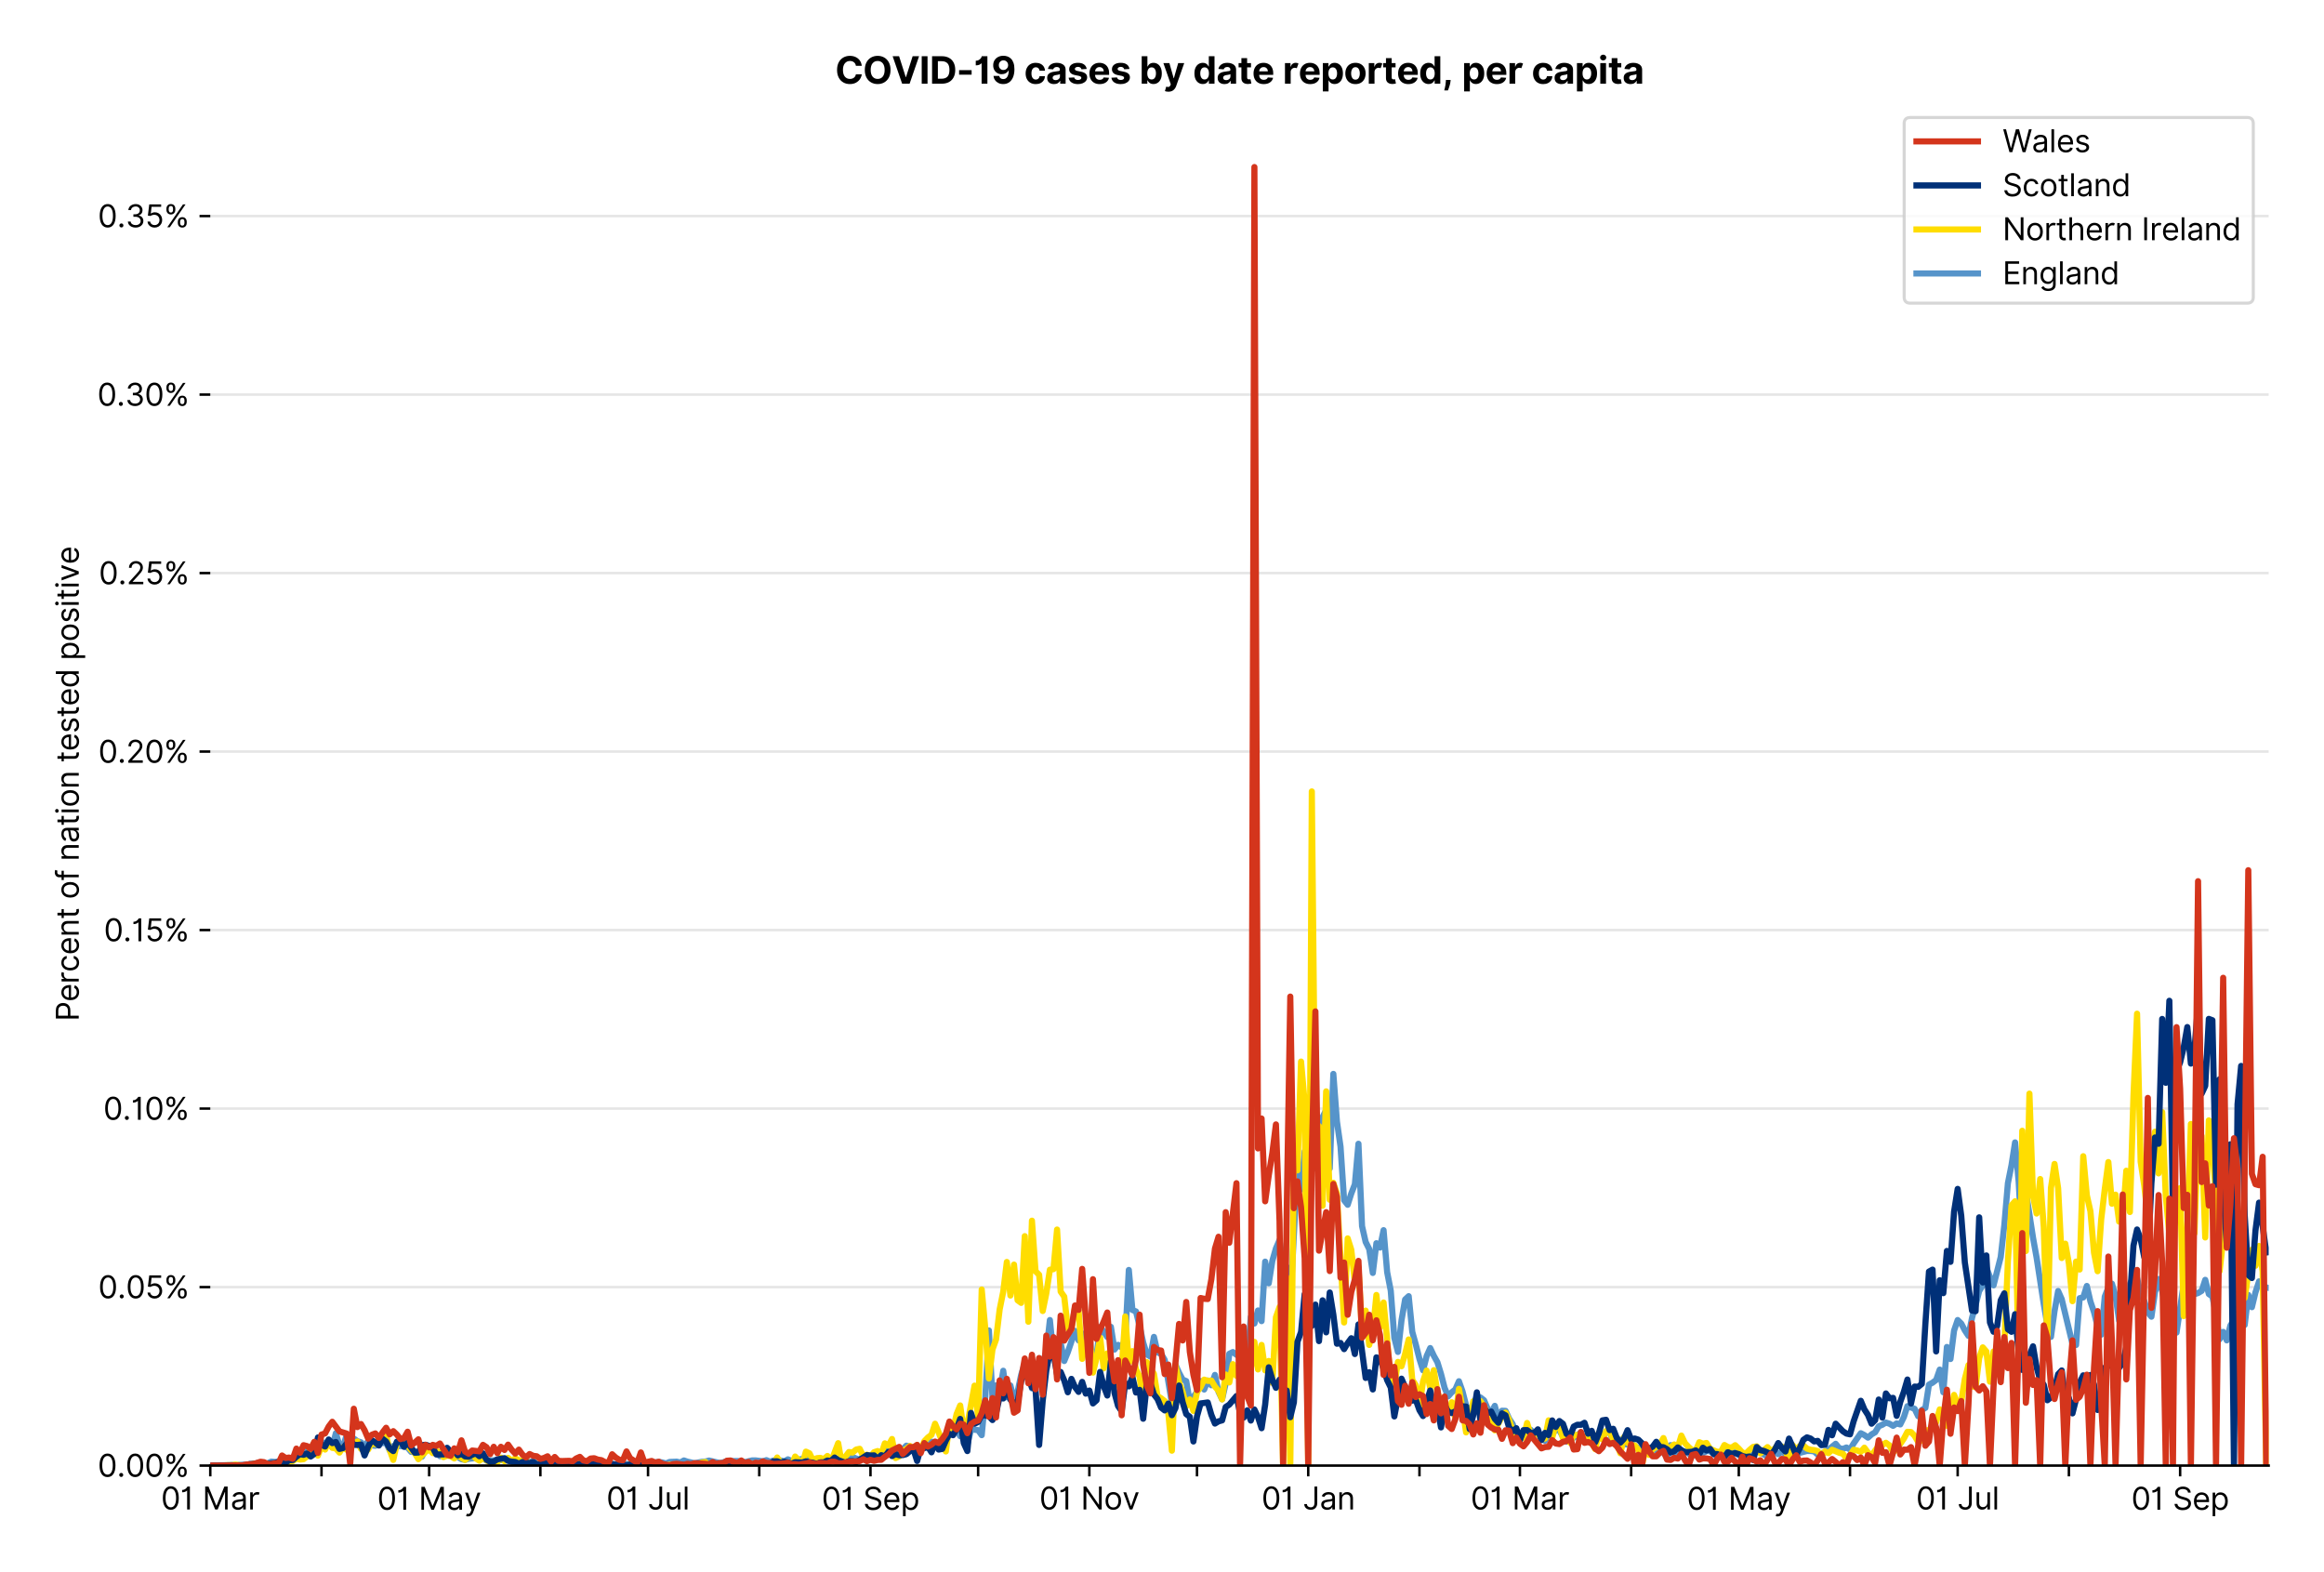 <?xml version="1.0" encoding="utf-8" standalone="no"?>
<!DOCTYPE svg PUBLIC "-//W3C//DTD SVG 1.1//EN"
  "http://www.w3.org/Graphics/SVG/1.1/DTD/svg11.dtd">
<svg version="1.1" viewBox="0 0 756.005 511.234" xmlns="http://www.w3.org/2000/svg" xmlns:xlink="http://www.w3.org/1999/xlink">
 <defs>
  <style type="text/css">*{stroke-linecap:butt;stroke-linejoin:round;}</style>
 </defs>
 <g id="figure_1">
  <g id="patch_1">
   <path d="M 0 511.234 
L 756.005 511.234 
L 756.005 0 
L 0 0 
z
" style="fill:#ffffff;"/>
  </g>
  <g id="axes_1">
   <g id="patch_2">
    <path d="M 68.405 476.745 
L 738.005 476.745 
L 738.005 33.225 
L 68.405 33.225 
z
" style="fill:#ffffff;"/>
   </g>
   <g id="matplotlib.axis_1">
    <g id="xtick_1">
     <g id="line2d_1">
      <defs>
       <path d="M 0 0 
L 0 3.5 
" id="mcb3a8a080a" style="stroke:#000000;stroke-width:0.8;"/>
      </defs>
      <g>
       <use style="stroke:#000000;stroke-width:0.8;" x="68.405" xlink:href="#mcb3a8a080a" y="476.745"/>
      </g>
     </g>
     <g id="text_1">
      <!-- 01 Mar -->
      <g transform="translate(52.368 491.018)scale(0.1 -0.1)">
       <defs>
        <path d="M 2000 -64 
Q 1230 -64 806 561 
Q 382 1186 382 2327 
Q 382 3459 809 4088 
Q 1236 4718 2000 4718 
Q 2764 4718 3191 4088 
Q 3618 3459 3618 2327 
Q 3618 1186 3194 561 
Q 2771 -64 2000 -64 
z
M 2000 436 
Q 2509 436 2791 927 
Q 3073 1418 3073 2327 
Q 3073 3234 2789 3730 
Q 2505 4227 2000 4227 
Q 1496 4227 1211 3730 
Q 927 3234 927 2327 
Q 927 1418 1210 927 
Q 1493 436 2000 436 
z
" id="Inter-Regular-30" transform="scale(0.016)"/>
        <path d="M 1973 4655 
L 1973 0 
L 1409 0 
L 1409 3836 
L 1373 3836 
Q 1341 3773 1209 3692 
Q 1077 3611 868 3551 
Q 659 3491 391 3491 
L 391 3964 
Q 661 3964 859 4061 
Q 1057 4159 1190 4291 
Q 1323 4423 1392 4529 
Q 1461 4636 1473 4655 
L 1973 4655 
z
" id="Inter-Regular-31" transform="scale(0.016)"/>
        <path id="Inter-Regular-20" transform="scale(0.016)"/>
        <path d="M 564 4655 
L 1236 4655 
L 2818 791 
L 2873 791 
L 4455 4655 
L 5127 4655 
L 5127 0 
L 4600 0 
L 4600 3536 
L 4555 3536 
L 3100 0 
L 2591 0 
L 1136 3536 
L 1091 3536 
L 1091 0 
L 564 0 
L 564 4655 
z
" id="Inter-Regular-4d" transform="scale(0.016)"/>
        <path d="M 1518 -82 
Q 1186 -82 916 44 
Q 646 170 486 410 
Q 327 650 327 991 
Q 327 1291 445 1478 
Q 564 1666 761 1773 
Q 959 1880 1199 1933 
Q 1439 1986 1682 2018 
Q 2000 2059 2199 2080 
Q 2398 2102 2490 2154 
Q 2582 2207 2582 2336 
L 2582 2355 
Q 2582 2691 2399 2877 
Q 2216 3064 1846 3064 
Q 1461 3064 1243 2895 
Q 1025 2727 936 2536 
L 427 2718 
Q 564 3036 792 3214 
Q 1021 3393 1292 3464 
Q 1564 3536 1827 3536 
Q 1996 3536 2215 3496 
Q 2434 3457 2640 3334 
Q 2846 3211 2982 2963 
Q 3118 2716 3118 2300 
L 3118 0 
L 2582 0 
L 2582 473 
L 2555 473 
Q 2500 359 2373 229 
Q 2246 100 2034 9 
Q 1823 -82 1518 -82 
z
M 1600 400 
Q 1918 400 2137 525 
Q 2357 650 2469 847 
Q 2582 1045 2582 1264 
L 2582 1755 
Q 2548 1714 2433 1681 
Q 2318 1648 2169 1624 
Q 2021 1600 1881 1583 
Q 1741 1566 1655 1555 
Q 1446 1527 1265 1467 
Q 1084 1407 974 1287 
Q 864 1168 864 964 
Q 864 684 1072 542 
Q 1280 400 1600 400 
z
" id="Inter-Regular-61" transform="scale(0.016)"/>
        <path d="M 491 0 
L 491 3491 
L 1009 3491 
L 1009 2964 
L 1046 2964 
Q 1139 3223 1389 3384 
Q 1639 3545 1955 3545 
Q 2100 3545 2209 3511 
Q 2318 3477 2400 3418 
L 2218 2964 
Q 2161 2993 2085 3010 
Q 2009 3027 1909 3027 
Q 1527 3027 1277 2794 
Q 1027 2561 1027 2209 
L 1027 0 
L 491 0 
z
" id="Inter-Regular-72" transform="scale(0.016)"/>
       </defs>
       <use xlink:href="#Inter-Regular-30"/>
       <use x="62.5" xlink:href="#Inter-Regular-31"/>
       <use x="106.676" xlink:href="#Inter-Regular-20"/>
       <use x="134.801" xlink:href="#Inter-Regular-4d"/>
       <use x="225.994" xlink:href="#Inter-Regular-61"/>
       <use x="282.386" xlink:href="#Inter-Regular-72"/>
      </g>
     </g>
    </g>
    <g id="xtick_2">
     <g id="line2d_2">
      <g>
       <use style="stroke:#000000;stroke-width:0.8;" x="104.588" xlink:href="#mcb3a8a080a" y="476.745"/>
      </g>
     </g>
    </g>
    <g id="xtick_3">
     <g id="line2d_3">
      <g>
       <use style="stroke:#000000;stroke-width:0.8;" x="139.604" xlink:href="#mcb3a8a080a" y="476.745"/>
      </g>
     </g>
     <g id="text_2">
      <!-- 01 May -->
      <g transform="translate(122.701 491.117)scale(0.1 -0.1)">
       <defs>
        <path d="M 818 -1355 
Q 682 -1355 575 -1333 
Q 468 -1311 427 -1291 
L 564 -818 
Q 857 -893 1053 -814 
Q 1250 -736 1391 -345 
L 1509 -18 
L 218 3491 
L 800 3491 
L 1764 709 
L 1800 709 
L 2764 3491 
L 3346 3491 
L 1846 -564 
Q 1550 -1355 818 -1355 
z
" id="Inter-Regular-79" transform="scale(0.016)"/>
       </defs>
       <use xlink:href="#Inter-Regular-30"/>
       <use x="62.5" xlink:href="#Inter-Regular-31"/>
       <use x="106.676" xlink:href="#Inter-Regular-20"/>
       <use x="134.801" xlink:href="#Inter-Regular-4d"/>
       <use x="225.994" xlink:href="#Inter-Regular-61"/>
       <use x="282.386" xlink:href="#Inter-Regular-79"/>
      </g>
     </g>
    </g>
    <g id="xtick_4">
     <g id="line2d_4">
      <g>
       <use style="stroke:#000000;stroke-width:0.8;" x="175.788" xlink:href="#mcb3a8a080a" y="476.745"/>
      </g>
     </g>
    </g>
    <g id="xtick_5">
     <g id="line2d_5">
      <g>
       <use style="stroke:#000000;stroke-width:0.8;" x="210.804" xlink:href="#mcb3a8a080a" y="476.745"/>
      </g>
     </g>
     <g id="text_3">
      <!-- 01 Jul -->
      <g transform="translate(197.26 491.018)scale(0.1 -0.1)">
       <defs>
        <path d="M 2346 4655 
L 2909 4655 
L 2909 1327 
Q 2909 657 2549 296 
Q 2189 -64 1582 -64 
Q 1200 -64 902 76 
Q 605 216 434 475 
Q 264 734 264 1091 
L 818 1091 
Q 818 795 1034 615 
Q 1250 436 1582 436 
Q 1948 436 2147 664 
Q 2346 893 2346 1327 
L 2346 4655 
z
" id="Inter-Regular-4a" transform="scale(0.016)"/>
        <path d="M 2691 1427 
L 2691 3491 
L 3227 3491 
L 3227 0 
L 2691 0 
L 2691 591 
L 2655 591 
Q 2532 325 2273 140 
Q 2014 -45 1618 -45 
Q 1127 -45 809 280 
Q 491 605 491 1273 
L 491 3491 
L 1027 3491 
L 1027 1309 
Q 1027 927 1242 700 
Q 1457 473 1791 473 
Q 1991 473 2199 575 
Q 2407 677 2549 888 
Q 2691 1100 2691 1427 
z
" id="Inter-Regular-75" transform="scale(0.016)"/>
        <path d="M 1027 4655 
L 1027 0 
L 491 0 
L 491 4655 
L 1027 4655 
z
" id="Inter-Regular-6c" transform="scale(0.016)"/>
       </defs>
       <use xlink:href="#Inter-Regular-30"/>
       <use x="62.5" xlink:href="#Inter-Regular-31"/>
       <use x="106.676" xlink:href="#Inter-Regular-20"/>
       <use x="134.801" xlink:href="#Inter-Regular-4a"/>
       <use x="189.063" xlink:href="#Inter-Regular-75"/>
       <use x="247.159" xlink:href="#Inter-Regular-6c"/>
      </g>
     </g>
    </g>
    <g id="xtick_6">
     <g id="line2d_6">
      <g>
       <use style="stroke:#000000;stroke-width:0.8;" x="246.987" xlink:href="#mcb3a8a080a" y="476.745"/>
      </g>
     </g>
    </g>
    <g id="xtick_7">
     <g id="line2d_7">
      <g>
       <use style="stroke:#000000;stroke-width:0.8;" x="283.171" xlink:href="#mcb3a8a080a" y="476.745"/>
      </g>
     </g>
     <g id="text_4">
      <!-- 01 Sep -->
      <g transform="translate(267.283 491.117)scale(0.1 -0.1)">
       <defs>
        <path d="M 3109 3491 
Q 3068 3836 2777 4027 
Q 2486 4218 2064 4218 
Q 1600 4218 1318 3999 
Q 1036 3780 1036 3445 
Q 1036 3195 1189 3042 
Q 1343 2889 1553 2803 
Q 1764 2718 1936 2673 
L 2409 2545 
Q 2591 2498 2815 2414 
Q 3039 2330 3244 2185 
Q 3450 2041 3584 1816 
Q 3718 1591 3718 1264 
Q 3718 886 3521 581 
Q 3325 277 2949 97 
Q 2573 -82 2036 -82 
Q 1286 -82 845 272 
Q 405 627 364 1200 
L 946 1200 
Q 968 936 1124 764 
Q 1280 593 1519 510 
Q 1759 427 2036 427 
Q 2359 427 2616 533 
Q 2873 639 3023 828 
Q 3173 1018 3173 1273 
Q 3173 1505 3043 1650 
Q 2914 1795 2702 1886 
Q 2491 1977 2246 2045 
L 1673 2209 
Q 1127 2366 809 2657 
Q 491 2948 491 3418 
Q 491 3809 703 4101 
Q 916 4393 1276 4555 
Q 1636 4718 2082 4718 
Q 2532 4718 2882 4558 
Q 3232 4398 3437 4120 
Q 3643 3843 3655 3491 
L 3109 3491 
z
" id="Inter-Regular-53" transform="scale(0.016)"/>
        <path d="M 1955 -73 
Q 1450 -73 1085 151 
Q 721 375 524 778 
Q 327 1182 327 1718 
Q 327 2255 524 2665 
Q 721 3075 1074 3305 
Q 1427 3536 1900 3536 
Q 2173 3536 2439 3445 
Q 2705 3355 2923 3151 
Q 3141 2948 3270 2614 
Q 3400 2280 3400 1791 
L 3400 1564 
L 866 1564 
Q 884 1005 1183 707 
Q 1482 409 1955 409 
Q 2271 409 2498 545 
Q 2725 682 2827 955 
L 3346 809 
Q 3223 414 2854 170 
Q 2486 -73 1955 -73 
z
M 866 2027 
L 2855 2027 
Q 2855 2470 2595 2762 
Q 2336 3055 1900 3055 
Q 1593 3055 1368 2911 
Q 1143 2768 1013 2533 
Q 884 2298 866 2027 
z
" id="Inter-Regular-65" transform="scale(0.016)"/>
        <path d="M 491 -1309 
L 491 3491 
L 1009 3491 
L 1009 2936 
L 1073 2936 
Q 1132 3027 1237 3169 
Q 1343 3311 1542 3423 
Q 1741 3536 2082 3536 
Q 2523 3536 2859 3315 
Q 3196 3095 3384 2690 
Q 3573 2286 3573 1736 
Q 3573 1182 3384 776 
Q 3196 370 2861 148 
Q 2527 -73 2091 -73 
Q 1755 -73 1552 39 
Q 1350 152 1241 296 
Q 1132 441 1073 536 
L 1027 536 
L 1027 -1309 
L 491 -1309 
z
M 1018 1745 
Q 1018 1152 1276 780 
Q 1534 409 2018 409 
Q 2355 409 2581 587 
Q 2807 766 2921 1069 
Q 3036 1373 3036 1745 
Q 3036 2114 2923 2410 
Q 2811 2707 2585 2881 
Q 2359 3055 2018 3055 
Q 1527 3055 1272 2693 
Q 1018 2332 1018 1745 
z
" id="Inter-Regular-70" transform="scale(0.016)"/>
       </defs>
       <use xlink:href="#Inter-Regular-30"/>
       <use x="62.5" xlink:href="#Inter-Regular-31"/>
       <use x="106.676" xlink:href="#Inter-Regular-20"/>
       <use x="134.801" xlink:href="#Inter-Regular-53"/>
       <use x="198.58" xlink:href="#Inter-Regular-65"/>
       <use x="256.818" xlink:href="#Inter-Regular-70"/>
      </g>
     </g>
    </g>
    <g id="xtick_8">
     <g id="line2d_8">
      <g>
       <use style="stroke:#000000;stroke-width:0.8;" x="318.187" xlink:href="#mcb3a8a080a" y="476.745"/>
      </g>
     </g>
    </g>
    <g id="xtick_9">
     <g id="line2d_9">
      <g>
       <use style="stroke:#000000;stroke-width:0.8;" x="354.371" xlink:href="#mcb3a8a080a" y="476.745"/>
      </g>
     </g>
     <g id="text_5">
      <!-- 01 Nov -->
      <g transform="translate(338.099 491.018)scale(0.1 -0.1)">
       <defs>
        <path d="M 4255 4655 
L 4255 0 
L 3709 0 
L 1173 3655 
L 1127 3655 
L 1127 0 
L 564 0 
L 564 4655 
L 1109 4655 
L 3655 991 
L 3700 991 
L 3700 4655 
L 4255 4655 
z
" id="Inter-Regular-4e" transform="scale(0.016)"/>
        <path d="M 1909 -73 
Q 1436 -73 1080 152 
Q 725 377 526 781 
Q 327 1186 327 1727 
Q 327 2273 526 2679 
Q 725 3086 1080 3311 
Q 1436 3536 1909 3536 
Q 2382 3536 2737 3311 
Q 3093 3086 3292 2679 
Q 3491 2273 3491 1727 
Q 3491 1186 3292 781 
Q 3093 377 2737 152 
Q 2382 -73 1909 -73 
z
M 1909 409 
Q 2268 409 2500 593 
Q 2732 777 2843 1077 
Q 2955 1377 2955 1727 
Q 2955 2077 2843 2379 
Q 2732 2682 2500 2868 
Q 2268 3055 1909 3055 
Q 1550 3055 1318 2868 
Q 1086 2682 975 2379 
Q 864 2077 864 1727 
Q 864 1377 975 1077 
Q 1086 777 1318 593 
Q 1550 409 1909 409 
z
" id="Inter-Regular-6f" transform="scale(0.016)"/>
        <path d="M 3346 3491 
L 2055 0 
L 1509 0 
L 218 3491 
L 800 3491 
L 1764 709 
L 1800 709 
L 2764 3491 
L 3346 3491 
z
" id="Inter-Regular-76" transform="scale(0.016)"/>
       </defs>
       <use xlink:href="#Inter-Regular-30"/>
       <use x="62.5" xlink:href="#Inter-Regular-31"/>
       <use x="106.676" xlink:href="#Inter-Regular-20"/>
       <use x="134.801" xlink:href="#Inter-Regular-4e"/>
       <use x="210.085" xlink:href="#Inter-Regular-6f"/>
       <use x="269.744" xlink:href="#Inter-Regular-76"/>
      </g>
     </g>
    </g>
    <g id="xtick_10">
     <g id="line2d_10">
      <g>
       <use style="stroke:#000000;stroke-width:0.8;" x="389.387" xlink:href="#mcb3a8a080a" y="476.745"/>
      </g>
     </g>
    </g>
    <g id="xtick_11">
     <g id="line2d_11">
      <g>
       <use style="stroke:#000000;stroke-width:0.8;" x="425.57" xlink:href="#mcb3a8a080a" y="476.745"/>
      </g>
     </g>
     <g id="text_6">
      <!-- 01 Jan -->
      <g transform="translate(410.371 491.018)scale(0.1 -0.1)">
       <defs>
        <path d="M 1027 2100 
L 1027 0 
L 491 0 
L 491 3491 
L 1009 3491 
L 1009 2945 
L 1055 2945 
Q 1177 3211 1427 3373 
Q 1677 3536 2073 3536 
Q 2602 3536 2928 3211 
Q 3255 2886 3255 2218 
L 3255 0 
L 2718 0 
L 2718 2182 
Q 2718 2593 2504 2824 
Q 2291 3055 1918 3055 
Q 1534 3055 1280 2806 
Q 1027 2557 1027 2100 
z
" id="Inter-Regular-6e" transform="scale(0.016)"/>
       </defs>
       <use xlink:href="#Inter-Regular-30"/>
       <use x="62.5" xlink:href="#Inter-Regular-31"/>
       <use x="106.676" xlink:href="#Inter-Regular-20"/>
       <use x="134.801" xlink:href="#Inter-Regular-4a"/>
       <use x="189.063" xlink:href="#Inter-Regular-61"/>
       <use x="245.455" xlink:href="#Inter-Regular-6e"/>
      </g>
     </g>
    </g>
    <g id="xtick_12">
     <g id="line2d_12">
      <g>
       <use style="stroke:#000000;stroke-width:0.8;" x="461.754" xlink:href="#mcb3a8a080a" y="476.745"/>
      </g>
     </g>
    </g>
    <g id="xtick_13">
     <g id="line2d_13">
      <g>
       <use style="stroke:#000000;stroke-width:0.8;" x="494.435" xlink:href="#mcb3a8a080a" y="476.745"/>
      </g>
     </g>
     <g id="text_7">
      <!-- 01 Mar -->
      <g transform="translate(478.399 491.018)scale(0.1 -0.1)">
       <use xlink:href="#Inter-Regular-30"/>
       <use x="62.5" xlink:href="#Inter-Regular-31"/>
       <use x="106.676" xlink:href="#Inter-Regular-20"/>
       <use x="134.801" xlink:href="#Inter-Regular-4d"/>
       <use x="225.994" xlink:href="#Inter-Regular-61"/>
       <use x="282.386" xlink:href="#Inter-Regular-72"/>
      </g>
     </g>
    </g>
    <g id="xtick_14">
     <g id="line2d_14">
      <g>
       <use style="stroke:#000000;stroke-width:0.8;" x="530.619" xlink:href="#mcb3a8a080a" y="476.745"/>
      </g>
     </g>
    </g>
    <g id="xtick_15">
     <g id="line2d_15">
      <g>
       <use style="stroke:#000000;stroke-width:0.8;" x="565.635" xlink:href="#mcb3a8a080a" y="476.745"/>
      </g>
     </g>
     <g id="text_8">
      <!-- 01 May -->
      <g transform="translate(548.732 491.117)scale(0.1 -0.1)">
       <use xlink:href="#Inter-Regular-30"/>
       <use x="62.5" xlink:href="#Inter-Regular-31"/>
       <use x="106.676" xlink:href="#Inter-Regular-20"/>
       <use x="134.801" xlink:href="#Inter-Regular-4d"/>
       <use x="225.994" xlink:href="#Inter-Regular-61"/>
       <use x="282.386" xlink:href="#Inter-Regular-79"/>
      </g>
     </g>
    </g>
    <g id="xtick_16">
     <g id="line2d_16">
      <g>
       <use style="stroke:#000000;stroke-width:0.8;" x="601.819" xlink:href="#mcb3a8a080a" y="476.745"/>
      </g>
     </g>
    </g>
    <g id="xtick_17">
     <g id="line2d_17">
      <g>
       <use style="stroke:#000000;stroke-width:0.8;" x="636.835" xlink:href="#mcb3a8a080a" y="476.745"/>
      </g>
     </g>
     <g id="text_9">
      <!-- 01 Jul -->
      <g transform="translate(623.291 491.018)scale(0.1 -0.1)">
       <use xlink:href="#Inter-Regular-30"/>
       <use x="62.5" xlink:href="#Inter-Regular-31"/>
       <use x="106.676" xlink:href="#Inter-Regular-20"/>
       <use x="134.801" xlink:href="#Inter-Regular-4a"/>
       <use x="189.063" xlink:href="#Inter-Regular-75"/>
       <use x="247.159" xlink:href="#Inter-Regular-6c"/>
      </g>
     </g>
    </g>
    <g id="xtick_18">
     <g id="line2d_18">
      <g>
       <use style="stroke:#000000;stroke-width:0.8;" x="673.018" xlink:href="#mcb3a8a080a" y="476.745"/>
      </g>
     </g>
    </g>
    <g id="xtick_19">
     <g id="line2d_19">
      <g>
       <use style="stroke:#000000;stroke-width:0.8;" x="709.202" xlink:href="#mcb3a8a080a" y="476.745"/>
      </g>
     </g>
     <g id="text_10">
      <!-- 01 Sep -->
      <g transform="translate(693.314 491.117)scale(0.1 -0.1)">
       <use xlink:href="#Inter-Regular-30"/>
       <use x="62.5" xlink:href="#Inter-Regular-31"/>
       <use x="106.676" xlink:href="#Inter-Regular-20"/>
       <use x="134.801" xlink:href="#Inter-Regular-53"/>
       <use x="198.58" xlink:href="#Inter-Regular-65"/>
       <use x="256.818" xlink:href="#Inter-Regular-70"/>
      </g>
     </g>
    </g>
   </g>
   <g id="matplotlib.axis_2">
    <g id="ytick_1">
     <g id="line2d_20">
      <path clip-path="url(#p8eb141f445)" d="M 68.405 476.745 
L 738.005 476.745 
" style="fill:none;stroke:#e5e5e5;stroke-linecap:square;stroke-width:0.8;"/>
     </g>
     <g id="line2d_21">
      <defs>
       <path d="M 0 0 
L -3.5 0 
" id="m269dc579cd" style="stroke:#000000;stroke-width:0.8;"/>
      </defs>
      <g>
       <use style="stroke:#000000;stroke-width:0.8;" x="68.405" xlink:href="#m269dc579cd" y="476.745"/>
      </g>
     </g>
     <g id="text_11">
      <!-- 0.00% -->
      <g transform="translate(31.773 480.382)scale(0.1 -0.1)">
       <defs>
        <path d="M 882 -36 
Q 714 -36 593 84 
Q 473 205 473 373 
Q 473 541 593 661 
Q 714 782 882 782 
Q 1050 782 1170 661 
Q 1291 541 1291 373 
Q 1291 205 1170 84 
Q 1050 -36 882 -36 
z
" id="Inter-Regular-2e" transform="scale(0.016)"/>
        <path d="M 2855 873 
L 2855 1118 
Q 2855 1373 2960 1585 
Q 3066 1798 3269 1926 
Q 3473 2055 3764 2055 
Q 4059 2055 4259 1926 
Q 4459 1798 4561 1585 
Q 4664 1373 4664 1118 
L 4664 873 
Q 4664 618 4560 405 
Q 4457 193 4256 64 
Q 4055 -64 3764 -64 
Q 3468 -64 3266 64 
Q 3064 193 2959 405 
Q 2855 618 2855 873 
z
M 536 3536 
L 536 3782 
Q 536 4036 642 4248 
Q 748 4461 951 4589 
Q 1155 4718 1446 4718 
Q 1741 4718 1941 4589 
Q 2141 4461 2243 4248 
Q 2346 4036 2346 3782 
L 2346 3536 
Q 2346 3282 2242 3069 
Q 2139 2857 1937 2728 
Q 1736 2600 1446 2600 
Q 1150 2600 948 2728 
Q 746 2857 641 3069 
Q 536 3282 536 3536 
z
M 709 0 
L 3909 4655 
L 4427 4655 
L 1227 0 
L 709 0 
z
M 3318 1118 
L 3318 873 
Q 3318 661 3418 494 
Q 3518 327 3764 327 
Q 4002 327 4101 494 
Q 4200 661 4200 873 
L 4200 1118 
Q 4200 1330 4104 1497 
Q 4009 1664 3764 1664 
Q 3525 1664 3421 1497 
Q 3318 1330 3318 1118 
z
M 1000 3782 
L 1000 3536 
Q 1000 3325 1100 3158 
Q 1200 2991 1446 2991 
Q 1684 2991 1783 3158 
Q 1882 3325 1882 3536 
L 1882 3782 
Q 1882 3993 1786 4160 
Q 1691 4327 1446 4327 
Q 1207 4327 1103 4160 
Q 1000 3993 1000 3782 
z
" id="Inter-Regular-25" transform="scale(0.016)"/>
       </defs>
       <use xlink:href="#Inter-Regular-30"/>
       <use x="62.5" xlink:href="#Inter-Regular-2e"/>
       <use x="90.057" xlink:href="#Inter-Regular-30"/>
       <use x="152.557" xlink:href="#Inter-Regular-30"/>
       <use x="215.057" xlink:href="#Inter-Regular-25"/>
      </g>
     </g>
    </g>
    <g id="ytick_2">
     <g id="line2d_22">
      <path clip-path="url(#p8eb141f445)" d="M 68.405 418.68 
L 738.005 418.68 
" style="fill:none;stroke:#e5e5e5;stroke-linecap:square;stroke-width:0.8;"/>
     </g>
     <g id="line2d_23">
      <g>
       <use style="stroke:#000000;stroke-width:0.8;" x="68.405" xlink:href="#m269dc579cd" y="418.68"/>
      </g>
     </g>
     <g id="text_12">
      <!-- 0.05% -->
      <g transform="translate(31.944 422.317)scale(0.1 -0.1)">
       <defs>
        <path d="M 1936 -64 
Q 1536 -64 1216 95 
Q 896 255 702 532 
Q 509 809 491 1164 
L 1036 1164 
Q 1068 848 1324 642 
Q 1580 436 1936 436 
Q 2223 436 2447 570 
Q 2671 705 2799 940 
Q 2927 1175 2927 1473 
Q 2927 1777 2794 2017 
Q 2661 2257 2429 2395 
Q 2198 2534 1900 2536 
Q 1686 2539 1461 2472 
Q 1236 2405 1091 2300 
L 564 2364 
L 846 4655 
L 3264 4655 
L 3264 4155 
L 1318 4155 
L 1155 2782 
L 1182 2782 
Q 1325 2895 1541 2970 
Q 1757 3045 1991 3045 
Q 2418 3045 2753 2842 
Q 3089 2639 3281 2286 
Q 3473 1934 3473 1482 
Q 3473 1036 3274 687 
Q 3075 339 2727 137 
Q 2380 -64 1936 -64 
z
" id="Inter-Regular-35" transform="scale(0.016)"/>
       </defs>
       <use xlink:href="#Inter-Regular-30"/>
       <use x="62.5" xlink:href="#Inter-Regular-2e"/>
       <use x="90.057" xlink:href="#Inter-Regular-30"/>
       <use x="152.557" xlink:href="#Inter-Regular-35"/>
       <use x="213.352" xlink:href="#Inter-Regular-25"/>
      </g>
     </g>
    </g>
    <g id="ytick_3">
     <g id="line2d_24">
      <path clip-path="url(#p8eb141f445)" d="M 68.405 360.615 
L 738.005 360.615 
" style="fill:none;stroke:#e5e5e5;stroke-linecap:square;stroke-width:0.8;"/>
     </g>
     <g id="line2d_25">
      <g>
       <use style="stroke:#000000;stroke-width:0.8;" x="68.405" xlink:href="#m269dc579cd" y="360.615"/>
      </g>
     </g>
     <g id="text_13">
      <!-- 0.10% -->
      <g transform="translate(33.606 364.252)scale(0.1 -0.1)">
       <use xlink:href="#Inter-Regular-30"/>
       <use x="62.5" xlink:href="#Inter-Regular-2e"/>
       <use x="90.057" xlink:href="#Inter-Regular-31"/>
       <use x="134.233" xlink:href="#Inter-Regular-30"/>
       <use x="196.733" xlink:href="#Inter-Regular-25"/>
      </g>
     </g>
    </g>
    <g id="ytick_4">
     <g id="line2d_26">
      <path clip-path="url(#p8eb141f445)" d="M 68.405 302.55 
L 738.005 302.55 
" style="fill:none;stroke:#e5e5e5;stroke-linecap:square;stroke-width:0.8;"/>
     </g>
     <g id="line2d_27">
      <g>
       <use style="stroke:#000000;stroke-width:0.8;" x="68.405" xlink:href="#m269dc579cd" y="302.55"/>
      </g>
     </g>
     <g id="text_14">
      <!-- 0.15% -->
      <g transform="translate(33.777 306.187)scale(0.1 -0.1)">
       <use xlink:href="#Inter-Regular-30"/>
       <use x="62.5" xlink:href="#Inter-Regular-2e"/>
       <use x="90.057" xlink:href="#Inter-Regular-31"/>
       <use x="134.233" xlink:href="#Inter-Regular-35"/>
       <use x="195.028" xlink:href="#Inter-Regular-25"/>
      </g>
     </g>
    </g>
    <g id="ytick_5">
     <g id="line2d_28">
      <path clip-path="url(#p8eb141f445)" d="M 68.405 244.485 
L 738.005 244.485 
" style="fill:none;stroke:#e5e5e5;stroke-linecap:square;stroke-width:0.8;"/>
     </g>
     <g id="line2d_29">
      <g>
       <use style="stroke:#000000;stroke-width:0.8;" x="68.405" xlink:href="#m269dc579cd" y="244.485"/>
      </g>
     </g>
     <g id="text_15">
      <!-- 0.20% -->
      <g transform="translate(31.972 248.122)scale(0.1 -0.1)">
       <defs>
        <path d="M 482 0 
L 482 409 
L 2018 2091 
Q 2289 2386 2464 2605 
Q 2639 2825 2724 3019 
Q 2809 3214 2809 3427 
Q 2809 3795 2553 4011 
Q 2298 4227 1918 4227 
Q 1514 4227 1275 3985 
Q 1036 3743 1036 3345 
L 500 3345 
Q 500 3755 688 4064 
Q 877 4373 1203 4545 
Q 1530 4718 1936 4718 
Q 2346 4718 2661 4545 
Q 2977 4373 3156 4079 
Q 3336 3786 3336 3427 
Q 3336 3170 3244 2926 
Q 3152 2682 2926 2383 
Q 2700 2084 2300 1655 
L 1255 536 
L 1255 500 
L 3418 500 
L 3418 0 
L 482 0 
z
" id="Inter-Regular-32" transform="scale(0.016)"/>
       </defs>
       <use xlink:href="#Inter-Regular-30"/>
       <use x="62.5" xlink:href="#Inter-Regular-2e"/>
       <use x="90.057" xlink:href="#Inter-Regular-32"/>
       <use x="150.568" xlink:href="#Inter-Regular-30"/>
       <use x="213.068" xlink:href="#Inter-Regular-25"/>
      </g>
     </g>
    </g>
    <g id="ytick_6">
     <g id="line2d_30">
      <path clip-path="url(#p8eb141f445)" d="M 68.405 186.421 
L 738.005 186.421 
" style="fill:none;stroke:#e5e5e5;stroke-linecap:square;stroke-width:0.8;"/>
     </g>
     <g id="line2d_31">
      <g>
       <use style="stroke:#000000;stroke-width:0.8;" x="68.405" xlink:href="#m269dc579cd" y="186.421"/>
      </g>
     </g>
     <g id="text_16">
      <!-- 0.25% -->
      <g transform="translate(32.142 190.057)scale(0.1 -0.1)">
       <use xlink:href="#Inter-Regular-30"/>
       <use x="62.5" xlink:href="#Inter-Regular-2e"/>
       <use x="90.057" xlink:href="#Inter-Regular-32"/>
       <use x="150.568" xlink:href="#Inter-Regular-35"/>
       <use x="211.364" xlink:href="#Inter-Regular-25"/>
      </g>
     </g>
    </g>
    <g id="ytick_7">
     <g id="line2d_32">
      <path clip-path="url(#p8eb141f445)" d="M 68.405 128.356 
L 738.005 128.356 
" style="fill:none;stroke:#e5e5e5;stroke-linecap:square;stroke-width:0.8;"/>
     </g>
     <g id="line2d_33">
      <g>
       <use style="stroke:#000000;stroke-width:0.8;" x="68.405" xlink:href="#m269dc579cd" y="128.356"/>
      </g>
     </g>
     <g id="text_17">
      <!-- 0.30% -->
      <g transform="translate(31.659 131.992)scale(0.1 -0.1)">
       <defs>
        <path d="M 2055 -64 
Q 1605 -64 1253 90 
Q 902 245 696 521 
Q 491 798 473 1164 
L 1046 1164 
Q 1071 827 1356 631 
Q 1641 436 2046 436 
Q 2493 436 2783 664 
Q 3073 893 3073 1264 
Q 3073 1650 2787 1893 
Q 2502 2136 1973 2136 
L 1600 2136 
L 1600 2636 
L 1973 2636 
Q 2386 2636 2647 2856 
Q 2909 3077 2909 3445 
Q 2909 3798 2679 4012 
Q 2450 4227 2064 4227 
Q 1823 4227 1610 4139 
Q 1398 4052 1264 3887 
Q 1130 3723 1118 3491 
L 573 3491 
Q 586 3857 793 4133 
Q 1000 4409 1335 4563 
Q 1671 4718 2073 4718 
Q 2505 4718 2814 4544 
Q 3123 4370 3289 4086 
Q 3455 3802 3455 3473 
Q 3455 3080 3249 2802 
Q 3043 2525 2691 2418 
L 2691 2382 
Q 3132 2309 3379 2008 
Q 3627 1707 3627 1264 
Q 3627 884 3421 583 
Q 3216 282 2861 109 
Q 2507 -64 2055 -64 
z
" id="Inter-Regular-33" transform="scale(0.016)"/>
       </defs>
       <use xlink:href="#Inter-Regular-30"/>
       <use x="62.5" xlink:href="#Inter-Regular-2e"/>
       <use x="90.057" xlink:href="#Inter-Regular-33"/>
       <use x="153.693" xlink:href="#Inter-Regular-30"/>
       <use x="216.193" xlink:href="#Inter-Regular-25"/>
      </g>
     </g>
    </g>
    <g id="ytick_8">
     <g id="line2d_34">
      <path clip-path="url(#p8eb141f445)" d="M 68.405 70.291 
L 738.005 70.291 
" style="fill:none;stroke:#e5e5e5;stroke-linecap:square;stroke-width:0.8;"/>
     </g>
     <g id="line2d_35">
      <g>
       <use style="stroke:#000000;stroke-width:0.8;" x="68.405" xlink:href="#m269dc579cd" y="70.291"/>
      </g>
     </g>
     <g id="text_18">
      <!-- 0.35% -->
      <g transform="translate(31.83 73.928)scale(0.1 -0.1)">
       <use xlink:href="#Inter-Regular-30"/>
       <use x="62.5" xlink:href="#Inter-Regular-2e"/>
       <use x="90.057" xlink:href="#Inter-Regular-33"/>
       <use x="153.693" xlink:href="#Inter-Regular-35"/>
       <use x="214.489" xlink:href="#Inter-Regular-25"/>
      </g>
     </g>
    </g>
    <g id="text_19">
     <!-- Percent of nation tested positive -->
     <g transform="translate(25.614 332.215)rotate(-90)scale(0.1 -0.1)">
      <defs>
       <path d="M 564 0 
L 564 4655 
L 2136 4655 
Q 2684 4655 3033 4458 
Q 3382 4261 3550 3927 
Q 3718 3593 3718 3182 
Q 3718 2770 3551 2434 
Q 3384 2098 3036 1899 
Q 2689 1700 2146 1700 
L 1127 1700 
L 1127 0 
L 564 0 
z
M 1127 2200 
L 2127 2200 
Q 2689 2200 2926 2482 
Q 3164 2764 3164 3182 
Q 3164 3602 2925 3878 
Q 2686 4155 2118 4155 
L 1127 4155 
L 1127 2200 
z
" id="Inter-Regular-50" transform="scale(0.016)"/>
       <path d="M 1909 -73 
Q 1418 -73 1063 159 
Q 709 391 518 798 
Q 327 1205 327 1727 
Q 327 2259 524 2667 
Q 721 3075 1074 3305 
Q 1427 3536 1900 3536 
Q 2268 3536 2563 3400 
Q 2859 3264 3047 3018 
Q 3236 2773 3282 2445 
L 2746 2445 
Q 2684 2684 2474 2869 
Q 2264 3055 1909 3055 
Q 1439 3055 1151 2697 
Q 864 2339 864 1745 
Q 864 1139 1148 774 
Q 1432 409 1909 409 
Q 2223 409 2447 570 
Q 2671 732 2746 1018 
L 3282 1018 
Q 3236 709 3058 462 
Q 2880 216 2588 71 
Q 2296 -73 1909 -73 
z
" id="Inter-Regular-63" transform="scale(0.016)"/>
       <path d="M 2009 3491 
L 2009 3036 
L 1264 3036 
L 1264 1000 
Q 1264 773 1331 660 
Q 1398 548 1503 510 
Q 1609 473 1727 473 
Q 1816 473 1873 483 
Q 1930 493 1964 500 
L 2073 18 
Q 2018 -2 1920 -23 
Q 1823 -45 1673 -45 
Q 1446 -45 1228 52 
Q 1011 150 869 350 
Q 727 550 727 855 
L 727 3036 
L 200 3036 
L 200 3491 
L 727 3491 
L 727 4327 
L 1264 4327 
L 1264 3491 
L 2009 3491 
z
" id="Inter-Regular-74" transform="scale(0.016)"/>
       <path d="M 2046 3491 
L 2046 3036 
L 1264 3036 
L 1264 0 
L 727 0 
L 727 3036 
L 164 3036 
L 164 3491 
L 727 3491 
L 727 3973 
Q 727 4273 868 4473 
Q 1009 4673 1234 4773 
Q 1459 4873 1709 4873 
Q 1907 4873 2032 4841 
Q 2157 4809 2218 4782 
L 2064 4318 
Q 2023 4332 1951 4352 
Q 1880 4373 1764 4373 
Q 1498 4373 1381 4239 
Q 1264 4105 1264 3845 
L 1264 3491 
L 2046 3491 
z
" id="Inter-Regular-66" transform="scale(0.016)"/>
       <path d="M 491 0 
L 491 3491 
L 1027 3491 
L 1027 0 
L 491 0 
z
M 764 4073 
Q 607 4073 494 4179 
Q 382 4286 382 4436 
Q 382 4586 494 4693 
Q 607 4800 764 4800 
Q 921 4800 1033 4693 
Q 1146 4586 1146 4436 
Q 1146 4286 1033 4179 
Q 921 4073 764 4073 
z
" id="Inter-Regular-69" transform="scale(0.016)"/>
       <path d="M 2964 2709 
L 2482 2573 
Q 2411 2755 2245 2914 
Q 2080 3073 1727 3073 
Q 1407 3073 1194 2926 
Q 982 2780 982 2555 
Q 982 2355 1127 2239 
Q 1273 2123 1582 2045 
L 2100 1918 
Q 3027 1691 3027 973 
Q 3027 673 2855 436 
Q 2684 200 2377 63 
Q 2071 -73 1664 -73 
Q 1130 -73 780 159 
Q 430 391 336 836 
L 846 964 
Q 989 400 1655 400 
Q 2030 400 2251 560 
Q 2473 720 2473 945 
Q 2473 1316 1955 1436 
L 1373 1573 
Q 893 1686 669 1926 
Q 446 2166 446 2527 
Q 446 2823 613 3050 
Q 780 3277 1069 3406 
Q 1359 3536 1727 3536 
Q 2246 3536 2542 3309 
Q 2839 3082 2964 2709 
z
" id="Inter-Regular-73" transform="scale(0.016)"/>
       <path d="M 1809 -73 
Q 1373 -73 1039 148 
Q 705 370 516 776 
Q 327 1182 327 1736 
Q 327 2286 516 2690 
Q 705 3095 1041 3315 
Q 1377 3536 1818 3536 
Q 2159 3536 2358 3423 
Q 2557 3311 2662 3169 
Q 2768 3027 2827 2936 
L 2873 2936 
L 2873 4655 
L 3409 4655 
L 3409 0 
L 2891 0 
L 2891 536 
L 2827 536 
Q 2768 441 2659 296 
Q 2550 152 2348 39 
Q 2146 -73 1809 -73 
z
M 1882 409 
Q 2366 409 2624 780 
Q 2882 1152 2882 1745 
Q 2882 2332 2627 2693 
Q 2373 3055 1882 3055 
Q 1541 3055 1315 2881 
Q 1089 2707 976 2410 
Q 864 2114 864 1745 
Q 864 1373 978 1069 
Q 1093 766 1319 587 
Q 1546 409 1882 409 
z
" id="Inter-Regular-64" transform="scale(0.016)"/>
      </defs>
      <use xlink:href="#Inter-Regular-50"/>
      <use x="63.494" xlink:href="#Inter-Regular-65"/>
      <use x="121.733" xlink:href="#Inter-Regular-72"/>
      <use x="160.085" xlink:href="#Inter-Regular-63"/>
      <use x="215.909" xlink:href="#Inter-Regular-65"/>
      <use x="274.148" xlink:href="#Inter-Regular-6e"/>
      <use x="332.671" xlink:href="#Inter-Regular-74"/>
      <use x="369.034" xlink:href="#Inter-Regular-20"/>
      <use x="397.159" xlink:href="#Inter-Regular-6f"/>
      <use x="456.818" xlink:href="#Inter-Regular-66"/>
      <use x="492.898" xlink:href="#Inter-Regular-20"/>
      <use x="521.023" xlink:href="#Inter-Regular-6e"/>
      <use x="579.546" xlink:href="#Inter-Regular-61"/>
      <use x="635.938" xlink:href="#Inter-Regular-74"/>
      <use x="672.301" xlink:href="#Inter-Regular-69"/>
      <use x="696.023" xlink:href="#Inter-Regular-6f"/>
      <use x="755.682" xlink:href="#Inter-Regular-6e"/>
      <use x="814.205" xlink:href="#Inter-Regular-20"/>
      <use x="842.33" xlink:href="#Inter-Regular-74"/>
      <use x="878.693" xlink:href="#Inter-Regular-65"/>
      <use x="936.932" xlink:href="#Inter-Regular-73"/>
      <use x="989.205" xlink:href="#Inter-Regular-74"/>
      <use x="1025.568" xlink:href="#Inter-Regular-65"/>
      <use x="1083.807" xlink:href="#Inter-Regular-64"/>
      <use x="1145.881" xlink:href="#Inter-Regular-20"/>
      <use x="1174.006" xlink:href="#Inter-Regular-70"/>
      <use x="1234.943" xlink:href="#Inter-Regular-6f"/>
      <use x="1294.602" xlink:href="#Inter-Regular-73"/>
      <use x="1346.875" xlink:href="#Inter-Regular-69"/>
      <use x="1370.597" xlink:href="#Inter-Regular-74"/>
      <use x="1406.96" xlink:href="#Inter-Regular-69"/>
      <use x="1430.682" xlink:href="#Inter-Regular-76"/>
      <use x="1486.364" xlink:href="#Inter-Regular-65"/>
     </g>
    </g>
   </g>
   <g id="line2d_36">
    <path clip-path="url(#p8eb141f445)" d="M 33.388 476.741 
L 64.903 476.745 
L 81.244 476.541 
L 84.746 476.223 
L 85.913 476.545 
L 88.247 475.456 
L 89.414 475.561 
L 90.582 475.449 
L 91.749 474.944 
L 92.916 475.641 
L 94.083 475.109 
L 95.25 474.15 
L 96.418 474.414 
L 98.752 471.575 
L 99.919 472.332 
L 101.086 472.495 
L 102.254 472.398 
L 103.421 471.764 
L 104.588 469.256 
L 106.923 469.367 
L 108.09 470.741 
L 109.257 466.208 
L 110.424 470.192 
L 111.591 470.601 
L 112.759 466.867 
L 113.926 468.909 
L 115.093 467.95 
L 116.26 468.82 
L 117.427 469.169 
L 118.595 470.558 
L 119.762 468.794 
L 120.929 470.168 
L 122.096 470.312 
L 123.263 468.523 
L 124.431 469.425 
L 125.598 469.303 
L 126.765 471.791 
L 127.932 470.376 
L 129.099 470.514 
L 130.267 470.382 
L 131.434 470.547 
L 132.601 470.914 
L 133.768 472.305 
L 134.936 472.074 
L 136.103 472.641 
L 137.27 473.85 
L 138.437 471.62 
L 139.604 471.585 
L 140.772 472.148 
L 141.939 472.579 
L 143.106 473.681 
L 144.273 472.945 
L 145.44 473.421 
L 146.608 472.344 
L 147.775 473.25 
L 150.109 474.667 
L 151.276 474.907 
L 152.444 474.544 
L 154.778 474.292 
L 155.945 474.451 
L 157.112 474.401 
L 158.28 475.119 
L 162.948 474.983 
L 164.116 474.511 
L 165.283 474.725 
L 166.45 475.54 
L 167.617 475.726 
L 168.785 475.73 
L 169.952 475.489 
L 171.119 475.674 
L 172.286 475.59 
L 173.453 475.27 
L 174.621 476.085 
L 175.788 476.138 
L 176.955 475.829 
L 180.457 475.815 
L 181.624 475.874 
L 182.791 476.275 
L 183.958 476.555 
L 185.125 475.402 
L 186.293 476.615 
L 187.46 476.118 
L 188.627 475.936 
L 189.794 475.977 
L 192.129 476.293 
L 196.798 476.079 
L 197.965 476.077 
L 199.132 476.301 
L 200.299 476.378 
L 201.466 476.312 
L 202.634 476.524 
L 203.801 476.207 
L 204.968 476.384 
L 206.135 476.349 
L 208.47 476.541 
L 209.637 476.341 
L 210.804 476.38 
L 211.971 475.666 
L 213.138 475.709 
L 214.306 475.55 
L 215.473 475.73 
L 216.64 476.062 
L 217.807 475.565 
L 220.142 475.472 
L 221.309 475.755 
L 222.476 475.082 
L 223.643 475.476 
L 225.978 475.977 
L 228.312 475.513 
L 229.479 475.435 
L 230.647 475.103 
L 234.148 475.922 
L 235.315 475.674 
L 236.483 475.297 
L 238.817 475.28 
L 239.984 475.257 
L 242.319 475.616 
L 244.653 475.07 
L 245.82 475.066 
L 248.155 475.35 
L 249.322 474.979 
L 250.489 475.472 
L 251.656 475.086 
L 253.991 475.103 
L 255.158 475.344 
L 256.325 474.707 
L 257.492 475.303 
L 258.66 474.61 
L 259.827 474.837 
L 260.994 474.56 
L 262.161 474.096 
L 263.328 474.818 
L 264.496 474.781 
L 265.663 475.437 
L 266.83 474.733 
L 267.997 475.286 
L 269.164 474.61 
L 270.332 474.872 
L 271.499 474.558 
L 272.666 474.81 
L 273.833 475.181 
L 275 474.548 
L 276.168 474.94 
L 277.335 473.96 
L 279.669 474.907 
L 280.836 473.677 
L 282.004 474.374 
L 283.171 474.597 
L 284.338 474.189 
L 285.505 473.636 
L 286.672 473.302 
L 287.84 473.698 
L 289.007 471.43 
L 290.174 471.529 
L 291.341 472.425 
L 292.509 472.029 
L 293.676 471.426 
L 294.843 470.26 
L 297.177 470.892 
L 298.345 472.084 
L 299.512 471.28 
L 300.679 469.738 
L 301.846 470.993 
L 303.013 468.965 
L 304.181 469.239 
L 305.348 469.98 
L 307.682 468.106 
L 308.849 466.258 
L 310.017 465.125 
L 311.184 464.937 
L 312.351 467.174 
L 313.518 466.842 
L 314.685 469.904 
L 315.853 465.086 
L 317.02 465.076 
L 318.187 465.214 
L 319.354 466.848 
L 320.522 454.45 
L 321.689 432.781 
L 322.856 454.7 
L 324.023 450.65 
L 325.19 452.961 
L 326.358 445.896 
L 327.525 454.52 
L 328.692 450.691 
L 329.859 455.323 
L 331.026 452.715 
L 332.194 447.221 
L 333.361 443.462 
L 334.528 443.447 
L 335.695 451.624 
L 336.862 449.307 
L 338.03 446.408 
L 339.197 442.981 
L 340.364 439.992 
L 341.531 429.399 
L 342.698 440.941 
L 343.866 441.432 
L 345.033 436.86 
L 346.2 442.729 
L 347.367 439.849 
L 349.702 432.913 
L 350.869 436.018 
L 352.036 433.788 
L 353.203 437.825 
L 354.371 434.24 
L 355.538 444.023 
L 356.705 440.99 
L 357.872 431.638 
L 359.039 433.136 
L 360.207 434.929 
L 361.374 431.613 
L 362.541 439.003 
L 363.708 437.47 
L 364.875 438.325 
L 366.043 435.543 
L 367.21 413.111 
L 368.377 426.115 
L 369.544 426.614 
L 370.711 431.359 
L 371.879 436.672 
L 373.046 440.538 
L 374.213 441.281 
L 375.38 434.881 
L 376.547 439.928 
L 377.715 440.402 
L 378.882 442.356 
L 381.216 456.414 
L 382.384 443.955 
L 383.551 446.546 
L 384.718 448.775 
L 385.885 449.257 
L 387.052 456.002 
L 389.387 452.775 
L 390.554 449.257 
L 391.721 452.003 
L 392.888 449.074 
L 394.056 450.613 
L 395.223 447.254 
L 396.39 452.765 
L 397.557 455.166 
L 398.724 450.006 
L 399.892 440.388 
L 401.059 439.816 
L 402.226 440.705 
L 403.393 441.333 
L 404.56 439.851 
L 405.728 442.694 
L 406.895 428.401 
L 408.062 430.528 
L 409.229 426.296 
L 410.396 429.756 
L 411.564 410.404 
L 412.731 417.445 
L 413.898 410.129 
L 415.065 406.088 
L 416.233 403.376 
L 417.4 411.631 
L 418.567 412.153 
L 419.734 423.889 
L 422.069 379.437 
L 423.236 386.886 
L 424.403 374.597 
L 425.57 372.047 
L 426.737 375.138 
L 427.905 380.079 
L 429.072 367.025 
L 430.239 363.394 
L 431.406 361.084 
L 432.573 380.104 
L 433.741 349.33 
L 434.908 364.803 
L 436.075 372.986 
L 437.242 390.432 
L 438.409 391.905 
L 439.577 388.239 
L 440.744 385.227 
L 441.911 372.058 
L 443.078 398.842 
L 444.246 403.991 
L 445.413 406.321 
L 446.58 414.084 
L 447.747 404.408 
L 448.914 405.832 
L 450.082 400.17 
L 451.249 413.826 
L 452.416 419.843 
L 453.583 435.174 
L 454.75 439.773 
L 455.918 429.469 
L 457.085 422.727 
L 458.252 421.64 
L 459.419 433.235 
L 460.586 437.433 
L 461.754 442.053 
L 462.921 445.754 
L 464.088 441.124 
L 465.255 438.516 
L 466.422 441.023 
L 467.59 443.111 
L 468.757 446.899 
L 469.924 451.43 
L 471.091 454.223 
L 472.258 452.913 
L 473.426 451.985 
L 474.593 449.307 
L 475.76 452.612 
L 476.927 457.147 
L 478.095 458.983 
L 479.262 457.69 
L 480.429 454.203 
L 481.596 454.587 
L 482.763 455.503 
L 483.931 458.251 
L 485.098 459.398 
L 486.265 457.31 
L 487.432 461.7 
L 488.599 458.911 
L 489.767 458.954 
L 490.934 461.492 
L 492.101 463.279 
L 493.268 466.264 
L 494.435 466.97 
L 495.603 465.336 
L 496.77 465.587 
L 497.937 465.103 
L 499.104 466.32 
L 500.271 466.186 
L 502.606 468.692 
L 503.773 466.648 
L 504.94 466.712 
L 506.108 464.894 
L 507.275 465.338 
L 508.442 467.38 
L 509.609 468.959 
L 510.776 467.948 
L 511.944 467.686 
L 514.278 465.99 
L 515.445 468.886 
L 516.612 466.982 
L 517.78 467.545 
L 518.947 466.953 
L 520.114 467.289 
L 521.281 467.223 
L 522.448 465.839 
L 523.616 465.866 
L 524.783 468.878 
L 525.95 470.24 
L 527.117 468.261 
L 528.284 469.763 
L 529.452 469.881 
L 530.619 468.938 
L 531.786 470.801 
L 532.953 470.871 
L 534.12 472.714 
L 535.288 472.132 
L 536.455 472.749 
L 537.622 471.991 
L 539.957 471.302 
L 541.124 472.553 
L 542.291 473.984 
L 543.458 470.097 
L 544.625 472.474 
L 545.793 472.507 
L 546.96 472.266 
L 548.127 472.154 
L 549.294 472.831 
L 550.461 473.661 
L 551.629 471.484 
L 552.796 472.27 
L 553.963 472.736 
L 555.13 471.969 
L 556.297 472.047 
L 558.632 473.854 
L 559.799 473.13 
L 560.966 471.773 
L 562.133 472.971 
L 563.301 472.406 
L 564.468 472.524 
L 565.635 473.357 
L 566.802 473.904 
L 567.969 473.747 
L 570.304 472.813 
L 571.471 472.218 
L 572.638 472.326 
L 573.806 473.151 
L 574.973 473.819 
L 576.14 472.6 
L 577.307 472.377 
L 578.474 473.023 
L 579.642 472.146 
L 580.809 472.974 
L 581.976 473.415 
L 583.143 473.71 
L 584.31 473.351 
L 585.478 472.602 
L 587.812 471.985 
L 588.979 471.994 
L 590.146 472.119 
L 591.314 473.167 
L 592.481 472.676 
L 593.648 472.452 
L 597.15 469.66 
L 598.317 471.077 
L 599.484 471.337 
L 600.651 470.857 
L 601.819 471.507 
L 602.986 469.553 
L 605.32 466.219 
L 606.487 466.821 
L 607.655 467.657 
L 608.822 466.609 
L 609.989 465.913 
L 611.156 463.951 
L 612.323 463.466 
L 613.491 462.753 
L 614.658 463.126 
L 615.825 463.811 
L 616.992 463.031 
L 618.159 463.363 
L 619.327 460.978 
L 620.494 457.411 
L 622.828 458.271 
L 623.995 460.698 
L 625.163 458.659 
L 626.33 457.978 
L 627.497 450.409 
L 628.664 449.783 
L 629.831 448.896 
L 630.999 445.517 
L 632.166 452.895 
L 633.333 438.16 
L 634.5 442.08 
L 635.668 432.814 
L 636.835 429.399 
L 638.002 430.544 
L 639.169 432.764 
L 640.336 434.545 
L 641.504 428.702 
L 642.671 424.557 
L 643.838 419.975 
L 645.005 418.108 
L 646.172 412.31 
L 647.34 415.403 
L 648.507 418.108 
L 650.841 408.902 
L 652.008 398.561 
L 653.176 384.886 
L 654.343 379.033 
L 655.51 371.616 
L 656.677 384.362 
L 657.844 405.242 
L 659.012 387.49 
L 661.346 402.597 
L 662.513 409.089 
L 664.848 424.27 
L 666.015 430.982 
L 667.182 434.883 
L 668.349 426.472 
L 669.517 419.958 
L 670.684 422.605 
L 674.185 437.184 
L 675.353 437.52 
L 676.52 422.292 
L 677.687 422.046 
L 678.854 418.314 
L 680.021 423.356 
L 681.189 426.824 
L 682.356 431.531 
L 683.523 434.182 
L 684.69 421.768 
L 685.857 418.784 
L 687.025 417.575 
L 688.192 421.658 
L 689.359 429.583 
L 690.526 428.939 
L 691.693 429.886 
L 692.861 417.639 
L 694.028 415.341 
L 695.195 415.725 
L 696.362 421.076 
L 697.53 423.202 
L 698.697 426.903 
L 699.864 428.314 
L 701.031 420.317 
L 702.198 416.053 
L 703.366 419.915 
L 705.7 430.322 
L 706.867 432.75 
L 708.034 433.486 
L 710.369 417.561 
L 711.536 411.289 
L 712.703 415.646 
L 713.87 420.994 
L 715.038 420.623 
L 716.205 419.915 
L 717.372 416.323 
L 718.539 420.938 
L 719.706 421.755 
L 720.874 427.59 
L 722.041 435.661 
L 723.208 433.259 
L 724.375 436.02 
L 725.543 431.194 
L 726.71 429.397 
L 727.877 428.745 
L 729.044 429.383 
L 730.211 430.998 
L 731.379 421.235 
L 732.546 425.221 
L 733.713 420.385 
L 734.88 416.82 
L 736.047 418.566 
L 737.215 418.797 
L 737.215 418.797 
" style="fill:none;stroke:#5694ca;stroke-linecap:square;stroke-width:2;"/>
   </g>
   <g id="line2d_37">
    <path clip-path="url(#p8eb141f445)" d="M 74.241 476.622 
L 75.408 476.622 
L 76.575 476.438 
L 78.91 476.745 
L 80.077 476.622 
L 81.244 476.684 
L 82.411 476.132 
L 83.578 476.438 
L 84.746 476.07 
L 85.913 476.316 
L 87.08 476.132 
L 88.247 476.377 
L 89.414 476.193 
L 90.582 476.193 
L 91.749 475.396 
L 92.916 475.518 
L 94.083 475.518 
L 95.25 475.273 
L 96.418 474.476 
L 97.585 474.783 
L 98.752 474.66 
L 99.919 473.74 
L 102.254 469.202 
L 103.421 473.495 
L 104.588 470.428 
L 105.755 471.532 
L 106.923 468.773 
L 108.09 470.98 
L 109.257 471.164 
L 110.424 472.514 
L 111.591 470.796 
L 112.759 471.594 
L 113.926 468.282 
L 115.093 469.877 
L 116.26 468.895 
L 117.427 471.287 
L 118.595 472.084 
L 119.762 471.532 
L 120.929 469.325 
L 122.096 469.815 
L 123.263 468.343 
L 125.598 466.994 
L 126.765 471.655 
L 127.932 474.905 
L 129.099 469.631 
L 130.267 468.037 
L 131.434 470.245 
L 132.601 470.367 
L 133.768 471.716 
L 134.936 472.698 
L 136.103 474.66 
L 137.27 473.372 
L 138.437 472.268 
L 139.604 471.41 
L 140.772 472.698 
L 141.939 471.962 
L 143.106 472.514 
L 144.273 473.985 
L 145.44 473.495 
L 146.608 473.679 
L 147.775 474.415 
L 148.942 473.311 
L 150.109 474.231 
L 151.276 474.905 
L 153.611 473.065 
L 154.778 474.415 
L 155.945 475.151 
L 157.112 474.292 
L 159.447 475.764 
L 160.614 475.518 
L 161.781 475.641 
L 162.948 474.169 
L 164.116 475.335 
L 165.283 474.231 
L 166.45 475.212 
L 167.617 474.353 
L 168.785 475.028 
L 169.952 475.151 
L 171.119 475.764 
L 172.286 475.702 
L 173.453 475.948 
L 174.621 476.316 
L 175.788 476.009 
L 176.955 476.5 
L 178.122 476.254 
L 179.289 474.721 
L 180.457 476.561 
L 181.624 475.886 
L 182.791 476.377 
L 183.958 476.377 
L 185.125 476.561 
L 186.293 475.948 
L 187.46 476.5 
L 188.627 475.764 
L 189.794 476.561 
L 190.961 476.316 
L 193.296 476.622 
L 194.463 476.254 
L 195.63 476.684 
L 196.798 476.561 
L 197.965 476.745 
L 199.132 476.5 
L 200.299 476.684 
L 201.466 476.745 
L 202.634 476.622 
L 203.801 476.684 
L 204.968 476.5 
L 207.302 476.684 
L 208.47 476.377 
L 210.804 476.684 
L 211.971 476.316 
L 214.306 476.745 
L 216.64 476.745 
L 217.807 476.438 
L 220.142 476.561 
L 221.309 476.5 
L 222.476 476.745 
L 224.81 476.745 
L 225.978 476.622 
L 228.312 475.764 
L 229.479 475.58 
L 230.647 476.745 
L 232.981 476.745 
L 234.148 476.622 
L 235.315 476.193 
L 236.483 476.254 
L 237.65 475.825 
L 238.817 476.745 
L 241.151 476.745 
L 242.319 476.193 
L 245.82 476.132 
L 246.987 476.745 
L 249.322 476.745 
L 250.489 476.254 
L 251.656 476.132 
L 252.823 474.108 
L 253.991 475.825 
L 255.158 476.745 
L 257.492 476.745 
L 258.66 473.801 
L 260.994 476.254 
L 262.161 472.207 
L 263.328 472.759 
L 264.496 475.089 
L 265.663 474.353 
L 266.83 474.231 
L 267.997 474.66 
L 269.164 473.617 
L 270.332 475.518 
L 272.666 469.447 
L 273.833 476.132 
L 275 473.863 
L 276.168 472.33 
L 277.335 472.514 
L 278.502 471.532 
L 279.669 471.287 
L 280.836 473.74 
L 282.004 473.188 
L 283.171 473.74 
L 284.338 472.391 
L 285.505 472.023 
L 286.672 473.004 
L 287.84 469.509 
L 289.007 470.245 
L 290.174 468.098 
L 291.341 474.292 
L 292.509 473.74 
L 293.676 471.962 
L 294.843 471.348 
L 296.01 470.367 
L 297.177 471.41 
L 298.345 470.061 
L 299.512 471.9 
L 300.679 468.834 
L 301.846 467.608 
L 303.013 466.749 
L 304.181 463.131 
L 305.348 465.952 
L 307.682 472.146 
L 308.849 463.253 
L 310.017 465.155 
L 311.184 460.003 
L 312.351 457.182 
L 313.518 465.277 
L 314.685 463.253 
L 317.02 450.743 
L 318.187 460.862 
L 319.354 419.467 
L 320.522 432.223 
L 321.689 448.413 
L 322.856 438.969 
L 324.023 435.718 
L 325.19 425.968 
L 326.358 420.142 
L 327.525 410.514 
L 328.692 421.43 
L 329.859 411.372 
L 331.026 422.963 
L 332.194 423.821 
L 333.361 402.112 
L 334.528 429.954 
L 335.695 397.083 
L 336.862 413.519 
L 338.03 414.684 
L 339.197 426.458 
L 340.364 420.755 
L 341.531 413.028 
L 342.698 412.844 
L 343.866 399.966 
L 345.033 420.142 
L 346.2 421.798 
L 347.367 432.161 
L 348.534 432.468 
L 349.702 425.232 
L 350.869 426.336 
L 352.036 442.035 
L 353.203 436.945 
L 354.371 434.737 
L 355.538 446.512 
L 356.705 441.79 
L 357.872 435.105 
L 359.039 445.101 
L 360.207 440.256 
L 361.374 444.365 
L 362.541 450.988 
L 363.708 447.861 
L 364.875 445.224 
L 366.043 428.237 
L 367.21 443.139 
L 368.377 439.521 
L 369.544 445.408 
L 370.711 447.799 
L 371.879 456.446 
L 373.046 443.077 
L 375.38 446.88 
L 376.547 454.116 
L 377.715 454.852 
L 378.882 455.772 
L 380.049 459.574 
L 381.216 471.9 
L 382.384 444.059 
L 383.551 449.639 
L 384.718 452.767 
L 385.885 457.428 
L 387.052 455.22 
L 388.22 458.961 
L 389.387 452.767 
L 390.554 451.234 
L 391.721 448.781 
L 392.888 449.21 
L 394.056 449.087 
L 395.223 451.05 
L 396.39 452.399 
L 397.557 455.22 
L 398.724 447.125 
L 399.892 449.701 
L 401.059 443.752 
L 402.226 447.554 
L 403.393 447.125 
L 404.56 451.05 
L 405.728 446.941 
L 406.895 445.469 
L 408.062 436.516 
L 409.229 445.469 
L 410.396 437.497 
L 411.564 445.776 
L 412.731 442.709 
L 413.898 449.823 
L 415.065 428.482 
L 416.233 425.17 
L 417.4 476.745 
L 418.567 415.542 
L 419.734 476.745 
L 420.901 376.539 
L 422.069 380.71 
L 423.236 345.325 
L 424.403 358.448 
L 425.57 476.745 
L 426.737 257.446 
L 427.905 374.822 
L 429.072 366.298 
L 430.239 392.239 
L 431.406 355.014 
L 432.573 390.276 
L 433.741 384.757 
L 434.908 388.314 
L 437.242 430.199 
L 438.409 402.848 
L 439.577 406.527 
L 440.744 417.075 
L 441.911 412.231 
L 443.078 433.511 
L 444.246 426.336 
L 445.413 437.497 
L 446.58 433.02 
L 447.747 421.246 
L 448.914 431.855 
L 450.082 423.699 
L 451.249 435.657 
L 452.416 450.191 
L 453.583 450.866 
L 454.75 443.016 
L 455.918 444.427 
L 457.085 440.44 
L 458.252 435.718 
L 459.419 448.842 
L 460.586 450.62 
L 461.754 457.489 
L 462.921 449.333 
L 464.088 445.837 
L 465.255 451.479 
L 466.422 445.714 
L 467.59 452.828 
L 468.757 456.262 
L 469.924 458.593 
L 471.091 459.881 
L 472.258 456.14 
L 473.426 461.23 
L 474.593 451.786 
L 475.76 458.163 
L 476.927 465.952 
L 478.095 462.395 
L 479.262 455.833 
L 480.429 458.531 
L 481.596 455.772 
L 482.763 457.55 
L 483.931 459.819 
L 485.098 460.616 
L 486.265 465.277 
L 488.599 460.8 
L 489.767 459.513 
L 490.934 461.966 
L 492.101 465.461 
L 493.268 468.405 
L 494.435 468.282 
L 495.603 467.608 
L 496.77 462.885 
L 497.937 466.749 
L 499.104 466.565 
L 500.271 466.197 
L 501.439 468.282 
L 502.606 467.914 
L 503.773 462.027 
L 504.94 467.73 
L 506.108 463.069 
L 507.275 463.989 
L 508.442 467.792 
L 509.609 467.975 
L 510.776 469.325 
L 511.944 466.688 
L 513.111 466.872 
L 514.278 466.381 
L 515.445 468.343 
L 516.612 466.994 
L 517.78 469.079 
L 518.947 471.41 
L 520.114 466.074 
L 521.281 468.221 
L 522.448 465.522 
L 523.616 465.645 
L 524.783 468.282 
L 525.95 469.631 
L 527.117 472.759 
L 528.284 467.485 
L 529.452 469.202 
L 530.619 470.183 
L 531.786 470.183 
L 532.953 471.594 
L 534.12 476.745 
L 535.288 471.287 
L 536.455 473.249 
L 537.622 471.348 
L 538.789 470.735 
L 539.957 469.815 
L 541.124 467.792 
L 542.291 471.287 
L 543.458 470.796 
L 544.625 469.877 
L 545.793 470.796 
L 546.96 466.994 
L 548.127 469.447 
L 549.294 470.674 
L 550.461 471.716 
L 551.629 471.9 
L 552.796 469.141 
L 553.963 469.631 
L 555.13 469.386 
L 556.297 471.348 
L 558.632 472.268 
L 559.799 472.268 
L 560.966 470.061 
L 562.133 470.735 
L 563.301 470.919 
L 564.468 470.122 
L 565.635 471.226 
L 566.802 472.514 
L 567.969 472.82 
L 569.137 471.655 
L 570.304 470.674 
L 571.471 470.49 
L 572.638 472.759 
L 574.973 470.735 
L 576.14 472.084 
L 577.307 471.287 
L 578.474 469.815 
L 579.642 470.674 
L 580.809 470.858 
L 581.976 476.745 
L 583.143 470.061 
L 584.31 471.716 
L 585.478 470.367 
L 586.645 470.183 
L 587.812 471.226 
L 588.979 471.594 
L 590.146 471.716 
L 591.314 472.023 
L 592.481 473.495 
L 593.648 472.146 
L 594.815 472.698 
L 595.982 471.594 
L 598.317 472.575 
L 599.484 472.882 
L 600.651 474.353 
L 601.819 473.433 
L 602.986 471.594 
L 604.153 471.839 
L 605.32 472.268 
L 606.487 470.919 
L 607.655 472.514 
L 608.822 473.433 
L 611.156 470.306 
L 612.323 470.061 
L 613.491 469.325 
L 614.658 470.183 
L 615.825 472.452 
L 616.992 471.41 
L 619.327 467.975 
L 620.494 465.768 
L 621.661 465.829 
L 622.828 467.056 
L 623.995 469.079 
L 625.163 468.589 
L 626.33 465.277 
L 627.497 465.216 
L 628.664 464.603 
L 629.831 462.701 
L 630.999 458.47 
L 632.166 460.739 
L 633.333 463.805 
L 634.5 459.697 
L 635.668 453.748 
L 636.835 456.753 
L 638.002 455.956 
L 639.169 448.535 
L 640.336 444.059 
L 641.504 450.988 
L 642.671 451.172 
L 643.838 441.79 
L 645.005 438.294 
L 646.172 439.643 
L 647.34 449.455 
L 648.507 439.643 
L 649.674 444.365 
L 650.841 445.408 
L 652.008 437.742 
L 653.176 410.33 
L 654.343 392.116 
L 655.51 390.767 
L 656.677 443.813 
L 657.844 367.831 
L 659.012 406.957 
L 660.179 355.75 
L 661.346 389.05 
L 662.513 394.753 
L 663.681 383.53 
L 664.848 399.23 
L 666.015 437.558 
L 667.182 386.413 
L 668.349 378.624 
L 669.517 386.535 
L 670.684 409.226 
L 671.851 404.565 
L 673.018 411.004 
L 674.185 423.269 
L 675.353 410.391 
L 676.52 412.967 
L 677.687 376.11 
L 678.854 388.804 
L 680.021 394.017 
L 681.189 407.509 
L 682.356 413.519 
L 683.523 396.715 
L 684.69 386.781 
L 685.857 378.011 
L 687.025 391.564 
L 688.192 388.62 
L 689.359 397.39 
L 690.526 396.654 
L 691.693 380.832 
L 692.861 394.262 
L 694.028 356.363 
L 695.195 329.748 
L 696.362 377.889 
L 697.53 385.677 
L 698.697 395.796 
L 699.864 375.681 
L 701.031 368.138 
L 702.198 381.691 
L 703.366 361.76 
L 704.533 389.05 
L 705.7 401.621 
L 706.867 399.536 
L 708.034 396.225 
L 709.202 386.474 
L 710.369 428.114 
L 711.536 400.211 
L 712.703 365.623 
L 713.87 401.192 
L 715.038 368.567 
L 716.205 369.548 
L 717.372 402.541 
L 718.539 364.458 
L 719.706 373.289 
L 720.874 389.418 
L 722.041 413.519 
L 723.208 403.216 
L 724.375 379.238 
L 725.543 396.777 
L 726.71 411.066 
L 727.877 400.763 
L 730.211 422.227 
L 732.546 406.527 
L 733.713 411.74 
L 734.88 405.301 
L 736.047 413.58 
L 737.215 476.745 
L 737.215 476.745 
" style="fill:none;stroke:#ffdd00;stroke-linecap:square;stroke-width:2;"/>
   </g>
   <g id="line2d_38">
    <path clip-path="url(#p8eb141f445)" d="M 69.572 476.724 
L 73.074 476.681 
L 75.408 476.639 
L 76.575 476.702 
L 80.077 476.554 
L 81.244 476.235 
L 82.411 476.214 
L 83.578 475.98 
L 84.746 476.065 
L 85.913 476.362 
L 89.414 475.916 
L 90.582 475.555 
L 92.916 475.831 
L 94.083 474.981 
L 95.25 474.938 
L 96.418 473.875 
L 97.585 473.025 
L 98.752 473.238 
L 99.919 472.791 
L 101.086 473.79 
L 102.254 472.94 
L 103.421 467.605 
L 104.588 470.007 
L 105.755 470.538 
L 106.923 468.264 
L 108.09 469.433 
L 109.257 469.071 
L 110.424 471.325 
L 111.591 471.048 
L 112.759 469.603 
L 113.926 468.413 
L 115.093 469.985 
L 116.26 470.049 
L 117.427 469.9 
L 118.595 473.45 
L 119.762 470.559 
L 120.929 468.455 
L 122.096 469.22 
L 123.263 470.219 
L 124.431 468.009 
L 125.598 468.944 
L 126.765 471.155 
L 127.932 472.026 
L 129.099 468.965 
L 130.267 468.859 
L 131.434 470.623 
L 132.601 469.22 
L 134.936 472.558 
L 136.103 472.494 
L 137.27 470.092 
L 138.437 469.964 
L 139.604 470.347 
L 140.772 470.942 
L 141.939 473.131 
L 144.273 473.11 
L 145.44 470.963 
L 146.608 472.175 
L 147.775 471.962 
L 148.942 473.429 
L 150.109 472.898 
L 151.276 473.748 
L 152.444 473.854 
L 153.611 473.216 
L 154.778 472.749 
L 155.945 473.705 
L 157.112 472.77 
L 158.28 474.832 
L 159.447 475.533 
L 160.614 475.448 
L 161.781 474.704 
L 164.116 474.343 
L 165.283 475.215 
L 166.45 475.47 
L 167.617 475.576 
L 168.785 476.129 
L 169.952 475.576 
L 172.286 475.916 
L 173.453 475.576 
L 174.621 476.362 
L 175.788 476.362 
L 176.955 475.618 
L 178.122 476.044 
L 179.289 475.703 
L 180.457 476.129 
L 182.791 476.362 
L 185.125 476.447 
L 186.293 476.49 
L 188.627 476.171 
L 189.794 476.299 
L 192.129 476.129 
L 193.296 476.426 
L 194.463 476.299 
L 195.63 476.511 
L 196.798 476.171 
L 199.132 476.192 
L 200.299 476.447 
L 203.801 476.639 
L 204.968 476.384 
L 207.302 476.575 
L 208.47 476.639 
L 209.637 476.532 
L 211.971 476.639 
L 213.138 476.49 
L 216.64 476.66 
L 217.807 476.702 
L 218.974 476.596 
L 220.142 476.617 
L 221.309 476.362 
L 222.476 476.596 
L 223.643 476.341 
L 224.81 476.617 
L 227.145 476.639 
L 230.647 476.299 
L 231.814 476.256 
L 232.981 476.596 
L 234.148 476.277 
L 235.315 476.532 
L 238.817 476.171 
L 239.984 476.66 
L 242.319 476.66 
L 243.486 476.277 
L 244.653 476.384 
L 245.82 476.107 
L 246.987 476.362 
L 248.155 476.086 
L 249.322 476.362 
L 250.489 476.256 
L 251.656 475.385 
L 252.823 475.342 
L 253.991 475.831 
L 255.158 475.47 
L 256.325 475.725 
L 257.492 476.129 
L 258.66 475.64 
L 260.994 475.746 
L 262.161 475.363 
L 263.328 475.661 
L 264.496 475.831 
L 265.663 476.192 
L 266.83 475.703 
L 267.997 475.682 
L 269.164 475.108 
L 270.332 475.236 
L 271.499 474.13 
L 272.666 474.981 
L 275 475.81 
L 276.168 475.321 
L 277.335 475.3 
L 278.502 475.661 
L 282.004 473.344 
L 283.171 473.472 
L 284.338 473.429 
L 285.505 474.598 
L 286.672 473.365 
L 287.84 473.748 
L 289.007 472.324 
L 290.174 473.642 
L 291.341 473.004 
L 292.509 473.365 
L 293.676 473.323 
L 294.843 473.025 
L 296.01 472.047 
L 297.177 471.558 
L 298.345 475.257 
L 299.512 471.07 
L 300.679 471.07 
L 301.846 470.581 
L 303.013 472.43 
L 304.181 469.305 
L 305.348 471.537 
L 306.515 471.325 
L 307.682 468.604 
L 308.849 466.414 
L 310.017 466.861 
L 311.184 464.884 
L 312.351 461.568 
L 313.518 469.433 
L 314.685 472.026 
L 315.853 459.612 
L 317.02 463.141 
L 318.187 462.546 
L 319.354 460.271 
L 321.689 460.633 
L 322.856 461.929 
L 324.023 459.74 
L 325.19 454.341 
L 326.358 454.915 
L 327.525 450.26 
L 328.692 455.297 
L 329.859 456.424 
L 331.026 456.318 
L 332.194 449.176 
L 333.361 446.37 
L 334.528 448.028 
L 335.695 451.322 
L 336.862 451.939 
L 338.03 470.028 
L 339.197 455.637 
L 340.364 445.796 
L 341.531 439.78 
L 342.698 440.354 
L 343.866 446.965 
L 345.033 446.285 
L 346.2 449.048 
L 347.367 452.895 
L 348.534 448.538 
L 349.702 451.195 
L 350.869 452.768 
L 352.036 449.516 
L 353.203 453.342 
L 354.371 452.343 
L 355.538 456.53 
L 356.705 455.51 
L 357.872 446.285 
L 359.039 450.897 
L 360.207 453.958 
L 361.374 442.82 
L 362.541 453.044 
L 363.708 457.359 
L 364.875 459.06 
L 366.043 449.941 
L 367.21 450.982 
L 368.377 447.9 
L 369.544 452.98 
L 370.711 452.109 
L 371.879 461.504 
L 373.046 450.217 
L 374.213 449.877 
L 375.38 453.597 
L 376.547 455.106 
L 377.715 457.891 
L 378.882 458.805 
L 380.049 456.573 
L 381.216 460.356 
L 382.384 458.039 
L 383.551 450.706 
L 384.718 456.148 
L 385.885 459.995 
L 387.052 460.888 
L 388.22 468.901 
L 389.387 460.718 
L 390.554 456.53 
L 392.888 456.211 
L 394.056 460.229 
L 395.223 463.077 
L 396.39 462.354 
L 397.557 462.036 
L 398.724 457.678 
L 399.892 456.913 
L 402.226 454.128 
L 403.393 459.74 
L 404.56 461.143 
L 405.728 458.783 
L 406.895 462.099 
L 408.062 458.507 
L 409.229 460.93 
L 410.396 464.586 
L 411.564 456.892 
L 412.731 444.775 
L 413.898 448.772 
L 415.065 451.45 
L 416.233 448.814 
L 417.4 451.981 
L 418.567 452.321 
L 419.734 461.015 
L 420.901 456.19 
L 422.069 436.464 
L 423.236 433.276 
L 424.403 421.011 
L 425.57 422.775 
L 426.737 431.32 
L 427.905 424.369 
L 429.072 436.252 
L 430.239 422.988 
L 431.406 433.403 
L 432.573 420.437 
L 433.741 427.664 
L 434.908 437.102 
L 436.075 436.847 
L 437.242 438.866 
L 438.409 436.889 
L 439.577 435.316 
L 440.744 440.46 
L 441.911 430.831 
L 444.246 448.24 
L 445.413 446.37 
L 446.58 451.981 
L 447.747 441.545 
L 448.914 441.97 
L 450.082 445.286 
L 451.249 448.963 
L 452.416 451.344 
L 453.583 460.76 
L 455.918 448.474 
L 457.085 451.216 
L 458.252 452.194 
L 459.419 455.616 
L 460.586 455.425 
L 461.754 458.72 
L 462.921 460.633 
L 464.088 455.956 
L 465.255 452.321 
L 466.422 457.721 
L 467.59 457.721 
L 468.757 464.331 
L 469.924 457.019 
L 471.091 459.272 
L 472.258 459.676 
L 473.426 459.102 
L 474.593 459.102 
L 475.76 457.444 
L 476.927 457.551 
L 478.095 464.863 
L 479.262 460.314 
L 480.429 452.917 
L 481.596 462.184 
L 482.763 457.933 
L 483.931 459.676 
L 485.098 459.166 
L 486.265 461.547 
L 487.432 462.822 
L 488.599 459.782 
L 489.767 460.399 
L 490.934 464.395 
L 492.101 465.585 
L 493.268 464.586 
L 494.435 468.54 
L 495.603 465.224 
L 496.77 465.203 
L 497.937 466.117 
L 499.104 466.159 
L 500.271 464.948 
L 501.439 468.455 
L 502.606 466.096 
L 503.773 466.84 
L 504.94 462.057 
L 506.108 464.183 
L 507.275 462.248 
L 508.442 463.162 
L 509.609 466.457 
L 510.776 467.052 
L 511.944 464.055 
L 513.111 463.46 
L 514.278 463.481 
L 515.445 462.822 
L 516.612 466.372 
L 517.78 465.437 
L 518.947 469.114 
L 520.114 466.223 
L 521.281 462.036 
L 522.448 461.844 
L 523.616 465.203 
L 524.783 464.778 
L 525.95 467.775 
L 527.117 469.263 
L 528.284 468.009 
L 529.452 465.224 
L 530.619 468.242 
L 531.786 467.945 
L 532.953 468.306 
L 534.12 469.454 
L 535.288 471.473 
L 536.455 471.24 
L 537.622 470.602 
L 538.789 469.008 
L 539.957 470.687 
L 541.124 470.772 
L 542.291 471.431 
L 543.458 472.515 
L 544.625 472.047 
L 545.793 470.836 
L 546.96 471.707 
L 548.127 472.409 
L 550.461 472.26 
L 551.629 471.814 
L 552.796 472.961 
L 553.963 470.942 
L 555.13 471.835 
L 556.297 471.325 
L 557.465 472.983 
L 558.632 473.004 
L 559.799 473.727 
L 560.966 473.918 
L 562.133 472.409 
L 563.301 472.961 
L 564.468 472.685 
L 565.635 473.025 
L 566.802 473.642 
L 567.969 473.939 
L 569.137 473.79 
L 570.304 474.938 
L 571.471 470.729 
L 572.638 471.729 
L 573.806 471.984 
L 574.973 472.494 
L 576.14 473.174 
L 577.307 471.686 
L 578.474 469.412 
L 579.642 471.006 
L 580.809 472.175 
L 581.976 467.966 
L 584.31 473.323 
L 585.478 471.048 
L 586.645 468.37 
L 587.812 467.562 
L 588.979 467.945 
L 590.146 468.88 
L 591.314 468.71 
L 592.481 470.092 
L 593.648 469.985 
L 594.815 465.139 
L 595.982 466.882 
L 597.15 463.12 
L 599.484 465.564 
L 600.651 466.329 
L 601.819 466.584 
L 602.986 462.354 
L 605.32 455.659 
L 606.487 458.465 
L 607.655 460.271 
L 608.822 463.12 
L 609.989 461.972 
L 611.156 455.255 
L 612.323 461.122 
L 613.491 453.278 
L 614.658 454.851 
L 615.825 454.723 
L 616.992 460.569 
L 618.159 456.041 
L 619.327 452.747 
L 620.494 448.75 
L 621.661 456.551 
L 622.828 451.046 
L 623.995 451.131 
L 625.163 450.175 
L 626.33 430.683 
L 627.497 413.635 
L 628.664 412.997 
L 629.831 439.61 
L 630.999 416.462 
L 632.166 420.65 
L 633.333 406.918 
L 634.5 410.468 
L 635.668 394.122 
L 636.835 386.746 
L 638.002 395.482 
L 639.169 410.68 
L 641.504 426.325 
L 642.671 426.516 
L 643.838 395.992 
L 645.005 417.185 
L 646.172 408.385 
L 647.34 430.194 
L 648.507 433.212 
L 649.674 431.384 
L 650.841 422.988 
L 652.008 420.713 
L 653.176 432.404 
L 654.343 433.233 
L 655.51 427.494 
L 656.677 439.865 
L 657.844 445.626 
L 659.012 442.65 
L 660.179 440.907 
L 661.346 437.952 
L 662.513 444.754 
L 663.681 448.963 
L 664.848 450.451 
L 666.015 455.489 
L 667.182 454.553 
L 668.349 451.684 
L 669.517 447.029 
L 670.684 445.796 
L 671.851 455.106 
L 673.018 454.766 
L 674.185 459.761 
L 675.353 455.149 
L 676.52 449.728 
L 677.687 447.39 
L 678.854 450.175 
L 680.021 447.284 
L 681.189 450.387 
L 682.356 458.656 
L 683.523 454.808 
L 684.69 444.903 
L 685.857 444.329 
L 687.025 443.968 
L 688.192 447.347 
L 689.359 444.903 
L 690.526 443.436 
L 691.693 438.165 
L 692.861 422.796 
L 694.028 405.175 
L 695.195 399.946 
L 696.362 403.113 
L 697.53 408.937 
L 698.697 408.959 
L 699.864 384.854 
L 701.031 370.017 
L 702.198 372.058 
L 703.366 331.458 
L 704.533 352.225 
L 705.7 325.549 
L 706.867 393.994 
L 708.034 348.591 
L 709.202 345.593 
L 710.369 340.704 
L 711.536 334.094 
L 712.703 345.976 
L 713.87 341.385 
L 715.038 326.569 
L 716.205 355.754 
L 717.372 353.246 
L 718.539 331.437 
L 719.706 331.883 
L 720.874 385.385 
L 722.041 351.078 
L 723.208 386.597 
L 724.375 405.005 
L 725.543 372.228 
L 726.71 476.745 
L 727.877 359.219 
L 729.044 346.741 
L 730.211 395.269 
L 731.379 414.74 
L 732.546 415.739 
L 733.713 400.265 
L 734.88 391.209 
L 736.047 398.798 
L 737.215 407.428 
L 737.215 407.428 
" style="fill:none;stroke:#003078;stroke-linecap:square;stroke-width:2;"/>
   </g>
   <g id="line2d_39">
    <path clip-path="url(#p8eb141f445)" d="M 66.07 476.708 
L 70.739 476.745 
L 78.91 476.671 
L 80.077 476.414 
L 82.411 476.266 
L 84.746 475.493 
L 85.913 475.64 
L 87.08 476.303 
L 88.247 476.266 
L 89.414 475.972 
L 90.582 475.972 
L 91.749 473.467 
L 92.916 474.277 
L 94.083 474.13 
L 95.25 474.535 
L 96.418 471.22 
L 97.585 472.583 
L 98.752 470.115 
L 99.919 470.41 
L 101.086 471.294 
L 102.254 469.01 
L 103.421 472.62 
L 104.588 466.653 
L 105.755 466.284 
L 106.923 464.038 
L 108.09 462.491 
L 110.424 465.621 
L 112.759 466.321 
L 113.926 476.156 
L 115.093 458.255 
L 116.26 464.222 
L 117.427 463.227 
L 118.595 465.216 
L 119.762 467.979 
L 120.929 466.726 
L 122.096 466.284 
L 123.263 467.758 
L 124.431 465.99 
L 125.598 464.443 
L 126.765 466.579 
L 127.932 465.548 
L 129.099 466.653 
L 130.267 468.126 
L 131.434 467.795 
L 132.601 465.732 
L 133.768 470.189 
L 134.936 469.268 
L 136.103 468.2 
L 137.27 472.436 
L 138.437 470.005 
L 139.604 470.852 
L 140.772 470.005 
L 141.939 470.336 
L 143.106 469.563 
L 145.44 473.246 
L 146.608 473.541 
L 147.775 471.146 
L 148.942 472.399 
L 150.109 468.531 
L 151.276 472.178 
L 152.444 472.878 
L 153.611 471.846 
L 155.945 472.104 
L 157.112 470.005 
L 158.28 470.778 
L 159.447 473.025 
L 160.614 470.631 
L 161.781 472.693 
L 162.948 470.631 
L 164.116 471.662 
L 165.283 469.931 
L 166.45 471.588 
L 167.617 472.841 
L 168.785 471.552 
L 169.952 473.172 
L 171.119 474.093 
L 172.286 472.988 
L 173.453 473.577 
L 174.621 473.725 
L 175.788 474.572 
L 176.955 474.277 
L 178.122 473.725 
L 179.289 475.456 
L 180.457 473.946 
L 181.624 475.198 
L 182.791 475.272 
L 185.125 475.198 
L 186.293 475.345 
L 187.46 474.425 
L 188.627 473.909 
L 189.794 475.088 
L 190.961 475.309 
L 192.129 474.461 
L 193.296 474.351 
L 194.463 474.793 
L 195.63 474.977 
L 196.798 475.603 
L 197.965 475.824 
L 199.132 473.062 
L 200.299 474.13 
L 201.466 474.867 
L 202.634 475.014 
L 203.801 472.141 
L 204.968 474.351 
L 207.302 475.824 
L 208.47 472.472 
L 209.637 475.787 
L 211.971 475.235 
L 213.138 475.787 
L 214.306 475.493 
L 215.473 476.193 
L 217.807 476.671 
L 218.974 476.266 
L 220.142 476.156 
L 222.476 476.487 
L 223.643 476.156 
L 224.81 476.34 
L 225.978 475.972 
L 228.312 476.082 
L 229.479 476.156 
L 230.647 476.377 
L 231.814 475.603 
L 232.981 476.193 
L 234.148 475.935 
L 235.315 475.935 
L 236.483 475.161 
L 237.65 475.088 
L 238.817 475.64 
L 239.984 475.935 
L 241.151 475.088 
L 242.319 475.972 
L 243.486 475.566 
L 244.653 476.414 
L 245.82 475.787 
L 246.987 475.972 
L 248.155 475.382 
L 249.322 475.861 
L 250.489 475.935 
L 251.656 476.229 
L 255.158 476.045 
L 256.325 475.787 
L 257.492 476.303 
L 258.66 476.266 
L 259.827 476.45 
L 260.994 476.193 
L 262.161 476.082 
L 263.328 475.751 
L 264.496 476.082 
L 265.663 476.229 
L 266.83 475.861 
L 269.164 476.045 
L 270.332 475.493 
L 271.499 475.493 
L 272.666 476.008 
L 273.833 476.045 
L 276.168 475.493 
L 279.669 475.272 
L 280.836 474.682 
L 282.004 475.309 
L 283.171 474.867 
L 284.338 475.198 
L 285.505 474.903 
L 286.672 474.867 
L 287.84 473.909 
L 289.007 473.135 
L 290.174 471.846 
L 292.509 470.668 
L 293.676 472.988 
L 296.01 470.704 
L 297.177 470.778 
L 298.345 470.005 
L 299.512 472.693 
L 300.679 469.415 
L 301.846 470.557 
L 303.013 469.931 
L 304.181 468.936 
L 305.348 469.415 
L 306.515 468.126 
L 307.682 466.395 
L 308.849 462.417 
L 310.017 463.927 
L 311.184 464.958 
L 312.351 463.117 
L 313.518 463.411 
L 314.685 466.211 
L 315.853 463.264 
L 317.02 462.454 
L 318.187 462.085 
L 319.354 459.728 
L 320.522 455.529 
L 321.689 460.833 
L 322.856 454.793 
L 324.023 461.091 
L 325.19 449.047 
L 326.358 453.246 
L 327.525 448.531 
L 328.692 453.651 
L 329.859 459.544 
L 331.026 458.807 
L 332.194 448.605 
L 333.361 441.901 
L 334.528 449.967 
L 335.695 440.686 
L 336.862 451.92 
L 338.03 441.754 
L 339.197 453.688 
L 340.364 434.461 
L 341.531 441.312 
L 342.698 434.976 
L 343.866 448.715 
L 345.033 427.978 
L 346.2 436.081 
L 348.534 432.288 
L 349.702 424.663 
L 350.869 426.1 
L 352.036 412.766 
L 353.203 428.825 
L 354.371 446.579 
L 355.538 416.118 
L 356.705 435.529 
L 357.872 432.472 
L 359.039 429.894 
L 360.207 426.947 
L 361.374 441.459 
L 362.541 449.341 
L 363.708 442.454 
L 364.875 460.391 
L 366.043 442.564 
L 367.21 444.811 
L 368.377 447.389 
L 369.544 442.38 
L 370.711 427.647 
L 371.879 443.89 
L 373.046 450.778 
L 374.213 453.246 
L 375.38 438.144 
L 376.547 439.175 
L 377.715 439.323 
L 378.882 446.984 
L 380.049 443.89 
L 381.216 454.829 
L 382.384 443.338 
L 383.551 430.667 
L 384.718 436.045 
L 385.885 423.521 
L 387.052 439.765 
L 388.22 447.205 
L 389.387 452.177 
L 390.554 422.232 
L 391.721 422.49 
L 392.888 422.564 
L 394.056 416.155 
L 395.223 406.173 
L 396.39 402.306 
L 397.557 448.015 
L 398.724 394.313 
L 399.892 404.258 
L 402.226 384.884 
L 403.393 476.745 
L 404.56 431.514 
L 405.728 454.093 
L 406.895 457.224 
L 408.062 54.345 
L 409.229 373.576 
L 410.396 363.852 
L 411.564 390.777 
L 412.731 382.342 
L 413.898 375.049 
L 415.065 365.767 
L 416.233 397.149 
L 417.4 476.745 
L 418.567 394.35 
L 419.734 324.183 
L 420.901 393.024 
L 422.069 384.294 
L 423.236 392.729 
L 424.403 409.304 
L 425.57 476.745 
L 426.737 374.939 
L 427.905 329.008 
L 429.072 406.836 
L 431.406 394.313 
L 432.573 413.466 
L 433.741 385.142 
L 434.908 389.34 
L 436.075 415.602 
L 437.242 410.704 
L 438.409 427.684 
L 439.577 420.28 
L 440.744 416.192 
L 441.911 410.151 
L 443.078 435.161 
L 444.246 433.577 
L 445.413 427.684 
L 446.58 436.008 
L 447.747 429.488 
L 448.914 434.277 
L 450.082 447.242 
L 451.249 437.002 
L 452.416 447.426 
L 453.583 444.627 
L 454.75 455.75 
L 455.918 456.966 
L 457.085 450.778 
L 458.252 456.634 
L 459.419 449.599 
L 460.586 454.461 
L 461.754 453.54 
L 462.921 454.13 
L 464.088 459.986 
L 465.255 456.708 
L 466.422 462.049 
L 467.59 451.883 
L 468.757 459.765 
L 469.924 454.277 
L 471.091 463.817 
L 472.258 464.848 
L 473.426 461.644 
L 474.593 454.351 
L 475.76 462.012 
L 476.927 462.233 
L 478.095 463.375 
L 479.262 466.616 
L 480.429 462.969 
L 481.596 466.063 
L 482.763 457.113 
L 483.931 463.375 
L 485.098 464.369 
L 486.265 464.995 
L 487.432 465.069 
L 488.599 468.052 
L 489.767 465.253 
L 490.934 465.4 
L 492.101 469.452 
L 493.268 467.647 
L 494.435 469.636 
L 495.603 470.483 
L 496.77 469.084 
L 497.937 466.911 
L 501.439 471.146 
L 502.606 470.704 
L 503.773 470.631 
L 504.94 468.458 
L 506.108 469.563 
L 507.275 469.747 
L 508.442 469.01 
L 509.609 468.752 
L 510.776 467.61 
L 511.944 471.515 
L 513.111 471.404 
L 514.278 465.806 
L 515.445 469.342 
L 516.612 469.084 
L 517.78 469.526 
L 518.947 471.22 
L 520.114 472.067 
L 521.281 470.889 
L 522.448 468.384 
L 523.616 469.747 
L 524.783 469.342 
L 525.95 470.447 
L 527.117 472.141 
L 529.452 474.535 
L 530.619 469.82 
L 531.786 476.745 
L 532.953 473.246 
L 534.12 476.745 
L 535.288 469.784 
L 536.455 472.104 
L 537.622 473.725 
L 538.789 473.725 
L 539.957 472.546 
L 541.124 471.957 
L 542.291 474.793 
L 543.458 474.903 
L 544.625 474.204 
L 545.793 474.461 
L 546.96 472.878 
L 548.127 474.977 
L 549.294 476.745 
L 550.461 473.283 
L 551.629 472.988 
L 552.796 474.793 
L 553.963 474.388 
L 555.13 474.425 
L 556.297 474.609 
L 557.465 476.745 
L 558.632 474.461 
L 559.799 473.172 
L 560.966 475.53 
L 562.133 475.456 
L 563.301 474.204 
L 565.635 476.745 
L 566.802 473.835 
L 567.969 476.745 
L 569.137 474.351 
L 570.304 474.756 
L 571.471 475.493 
L 572.638 475.014 
L 573.806 476.745 
L 576.14 472.914 
L 577.307 475.64 
L 578.474 475.935 
L 579.642 474.572 
L 580.809 474.756 
L 581.976 476.745 
L 583.143 474.756 
L 584.31 473.393 
L 585.478 475.566 
L 586.645 475.124 
L 587.812 475.088 
L 588.979 475.714 
L 590.146 476.745 
L 591.314 475.051 
L 592.481 473.025 
L 593.648 476.045 
L 594.815 475.714 
L 595.982 474.609 
L 597.15 475.566 
L 598.317 476.745 
L 599.484 475.64 
L 600.651 476.745 
L 601.819 473.283 
L 602.986 473.688 
L 604.153 474.94 
L 605.32 474.13 
L 606.487 476.745 
L 607.655 473.356 
L 608.822 473.983 
L 609.989 475.935 
L 611.156 468.531 
L 612.323 472.583 
L 613.491 472.399 
L 614.658 476.745 
L 615.825 472.509 
L 616.992 467.647 
L 618.159 473.135 
L 619.327 471.552 
L 620.494 471.588 
L 621.661 470.741 
L 622.828 476.745 
L 623.995 470.262 
L 625.163 458.918 
L 626.33 470.299 
L 627.497 468.9 
L 628.664 460.612 
L 629.831 464.369 
L 630.999 476.745 
L 632.166 461.423 
L 633.333 452.067 
L 634.5 466.395 
L 635.668 457.85 
L 636.835 459.028 
L 638.002 455.75 
L 639.169 476.745 
L 640.336 457.039 
L 641.504 430.483 
L 642.671 451.036 
L 643.838 452.325 
L 645.005 450.925 
L 646.172 452.619 
L 647.34 476.745 
L 648.507 451.036 
L 649.674 432.914 
L 650.841 449.599 
L 652.008 434.94 
L 653.176 445.032 
L 654.343 436.855 
L 655.51 476.745 
L 656.677 435.787 
L 657.844 401.127 
L 659.012 456.303 
L 660.179 442.085 
L 661.346 450.52 
L 662.513 448.936 
L 663.681 476.745 
L 664.848 431.146 
L 666.015 435.124 
L 667.182 450.815 
L 668.349 455.087 
L 669.517 450.078 
L 670.684 446.395 
L 671.851 476.745 
L 673.018 450.262 
L 674.185 436.008 
L 675.353 455.345 
L 676.52 454.351 
L 677.687 451.662 
L 678.854 447.168 
L 680.021 476.745 
L 681.189 444.921 
L 682.356 426.505 
L 683.523 456.745 
L 684.69 476.745 
L 685.857 408.751 
L 687.025 436.597 
L 688.192 476.745 
L 689.359 436.266 
L 690.526 388.567 
L 691.693 448.715 
L 692.861 426.173 
L 694.028 422.232 
L 695.195 413.098 
L 696.362 476.745 
L 698.697 357.148 
L 699.864 425.437 
L 701.031 413.945 
L 702.198 388.751 
L 703.366 410.777 
L 704.533 476.745 
L 705.7 389.93 
L 706.867 476.745 
L 708.034 334.128 
L 709.202 354.165 
L 710.369 392.95 
L 711.536 388.677 
L 712.703 476.745 
L 713.87 388.751 
L 715.038 286.65 
L 716.205 384.515 
L 717.372 378.438 
L 718.539 392.14 
L 719.706 385.878 
L 720.874 476.745 
L 722.041 391.403 
L 723.208 318.069 
L 724.375 405.878 
L 725.543 392.103 
L 726.71 370.261 
L 727.877 380.316 
L 729.044 476.745 
L 731.379 283.077 
L 732.546 381.863 
L 733.713 385.215 
L 734.88 385.547 
L 736.047 376.302 
L 737.215 476.745 
L 737.215 476.745 
" style="fill:none;stroke:#d4351c;stroke-linecap:square;stroke-width:2;"/>
   </g>
   <g id="patch_3">
    <path d="M 68.405 476.745 
L 738.005 476.745 
" style="fill:none;stroke:#000000;stroke-linecap:square;stroke-linejoin:miter;stroke-width:0.8;"/>
   </g>
   <g id="text_20">
    <!-- COVID-19 cases by date reported, per capita -->
    <g transform="translate(271.677 27.225)scale(0.12 -0.12)">
     <defs>
      <path d="M 4511 3025 
L 3516 3025 
Q 3459 3409 3188 3628 
Q 2918 3848 2514 3848 
Q 1973 3848 1647 3451 
Q 1321 3055 1321 2327 
Q 1321 1582 1649 1194 
Q 1977 807 2507 807 
Q 2900 807 3173 1012 
Q 3446 1218 3516 1591 
L 4511 1586 
Q 4459 1159 4207 782 
Q 3955 405 3522 170 
Q 3089 -64 2491 -64 
Q 1868 -64 1378 218 
Q 889 500 606 1034 
Q 323 1568 323 2327 
Q 323 3089 609 3623 
Q 896 4157 1386 4437 
Q 1877 4718 2491 4718 
Q 3030 4718 3463 4519 
Q 3896 4320 4172 3942 
Q 4448 3564 4511 3025 
z
" id="Inter-Bold-43" transform="scale(0.016)"/>
      <path d="M 4682 2327 
Q 4682 1566 4394 1032 
Q 4107 498 3614 217 
Q 3121 -64 2502 -64 
Q 1882 -64 1389 218 
Q 896 500 609 1035 
Q 323 1570 323 2327 
Q 323 3089 609 3623 
Q 896 4157 1389 4437 
Q 1882 4718 2502 4718 
Q 3121 4718 3614 4437 
Q 4107 4157 4394 3623 
Q 4682 3089 4682 2327 
z
M 3684 2327 
Q 3684 3068 3361 3458 
Q 3039 3848 2502 3848 
Q 1966 3848 1643 3458 
Q 1321 3068 1321 2327 
Q 1321 1589 1643 1198 
Q 1966 807 2502 807 
Q 3039 807 3361 1198 
Q 3684 1589 3684 2327 
z
" id="Inter-Bold-4f" transform="scale(0.016)"/>
      <path d="M 1246 4655 
L 2371 1118 
L 2414 1118 
L 3541 4655 
L 4632 4655 
L 3027 0 
L 1759 0 
L 152 4655 
L 1246 4655 
z
" id="Inter-Bold-56" transform="scale(0.016)"/>
      <path d="M 1389 4655 
L 1389 0 
L 405 0 
L 405 4655 
L 1389 4655 
z
" id="Inter-Bold-49" transform="scale(0.016)"/>
      <path d="M 2055 0 
L 405 0 
L 405 4655 
L 2068 4655 
Q 2771 4655 3278 4376 
Q 3786 4098 4059 3577 
Q 4332 3057 4332 2332 
Q 4332 1605 4058 1082 
Q 3784 559 3274 279 
Q 2764 0 2055 0 
z
M 1389 843 
L 2014 843 
Q 2671 843 3010 1197 
Q 3350 1552 3350 2332 
Q 3350 3107 3010 3459 
Q 2671 3811 2016 3811 
L 1389 3811 
L 1389 843 
z
" id="Inter-Bold-44" transform="scale(0.016)"/>
      <path d="M 2561 2295 
L 2561 1527 
L 439 1527 
L 439 2295 
L 2561 2295 
z
" id="Inter-Bold-2d" transform="scale(0.016)"/>
      <path d="M 2305 4655 
L 2305 0 
L 1323 0 
L 1323 3450 
L 1280 3450 
Q 1205 3334 961 3219 
Q 718 3105 332 3105 
L 332 3886 
Q 632 3886 857 4019 
Q 1082 4152 1209 4333 
Q 1336 4514 1341 4655 
L 2305 4655 
z
" id="Inter-Bold-31" transform="scale(0.016)"/>
      <path d="M 2061 4732 
Q 2421 4732 2753 4612 
Q 3086 4493 3348 4227 
Q 3611 3961 3766 3523 
Q 3921 3086 3921 2448 
Q 3921 1659 3686 1096 
Q 3452 534 3028 235 
Q 2605 -64 2027 -64 
Q 1561 -64 1204 117 
Q 848 298 631 610 
Q 414 923 368 1314 
L 1339 1314 
Q 1396 1059 1577 919 
Q 1759 780 2027 780 
Q 2482 780 2718 1176 
Q 2955 1573 2957 2264 
L 2925 2264 
Q 2771 1957 2453 1782 
Q 2136 1607 1752 1607 
Q 1341 1607 1016 1801 
Q 691 1995 506 2334 
Q 321 2673 323 3109 
Q 321 3582 539 3949 
Q 757 4316 1149 4525 
Q 1541 4734 2061 4732 
z
M 2068 3959 
Q 1725 3959 1500 3722 
Q 1275 3486 1277 3136 
Q 1275 2791 1496 2555 
Q 1718 2320 2059 2320 
Q 2284 2320 2465 2431 
Q 2646 2543 2751 2729 
Q 2857 2916 2859 3141 
Q 2857 3366 2753 3551 
Q 2650 3736 2473 3847 
Q 2296 3959 2068 3959 
z
" id="Inter-Bold-39" transform="scale(0.016)"/>
      <path id="Inter-Bold-20" transform="scale(0.016)"/>
      <path d="M 1964 -68 
Q 1427 -68 1042 160 
Q 657 389 451 795 
Q 246 1202 246 1732 
Q 246 2268 453 2674 
Q 661 3080 1045 3308 
Q 1430 3536 1959 3536 
Q 2416 3536 2760 3370 
Q 3105 3205 3303 2905 
Q 3502 2605 3523 2200 
L 2609 2200 
Q 2571 2461 2406 2621 
Q 2241 2782 1975 2782 
Q 1639 2782 1434 2511 
Q 1230 2241 1230 1745 
Q 1230 1245 1433 971 
Q 1636 698 1975 698 
Q 2225 698 2395 849 
Q 2566 1000 2609 1280 
L 3523 1280 
Q 3500 880 3305 575 
Q 3111 270 2770 101 
Q 2430 -68 1964 -68 
z
" id="Inter-Bold-63" transform="scale(0.016)"/>
      <path d="M 1382 -66 
Q 882 -66 552 195 
Q 223 457 223 975 
Q 223 1366 407 1588 
Q 591 1811 890 1914 
Q 1189 2018 1534 2050 
Q 1989 2095 2184 2145 
Q 2380 2195 2380 2364 
L 2380 2377 
Q 2380 2593 2244 2711 
Q 2109 2830 1861 2830 
Q 1600 2830 1445 2716 
Q 1291 2602 1241 2427 
L 346 2500 
Q 446 2977 842 3256 
Q 1239 3536 1866 3536 
Q 2255 3536 2593 3413 
Q 2932 3291 3140 3030 
Q 3348 2770 3348 2355 
L 3348 0 
L 2430 0 
L 2430 484 
L 2402 484 
Q 2275 241 2021 87 
Q 1768 -66 1382 -66 
z
M 1659 602 
Q 1977 602 2181 787 
Q 2386 973 2386 1248 
L 2386 1618 
Q 2330 1580 2210 1550 
Q 2091 1520 1956 1498 
Q 1821 1477 1714 1461 
Q 1459 1425 1303 1318 
Q 1148 1211 1148 1007 
Q 1148 807 1292 704 
Q 1436 602 1659 602 
z
" id="Inter-Bold-61" transform="scale(0.016)"/>
      <path d="M 3291 2495 
L 2405 2441 
Q 2368 2609 2220 2729 
Q 2073 2850 1821 2850 
Q 1596 2850 1440 2755 
Q 1284 2661 1286 2505 
Q 1284 2380 1385 2293 
Q 1486 2207 1730 2155 
L 2361 2027 
Q 3368 1820 3371 1082 
Q 3371 739 3169 479 
Q 2968 220 2618 76 
Q 2268 -68 1816 -68 
Q 1123 -68 711 221 
Q 300 511 232 1011 
L 1184 1061 
Q 1230 848 1394 739 
Q 1559 630 1818 630 
Q 2073 630 2228 730 
Q 2384 830 2386 984 
Q 2380 1243 1939 1332 
L 1334 1452 
Q 321 1655 325 2450 
Q 323 2955 728 3245 
Q 1134 3536 1805 3536 
Q 2466 3536 2846 3256 
Q 3227 2977 3291 2495 
z
" id="Inter-Bold-73" transform="scale(0.016)"/>
      <path d="M 1977 -68 
Q 1441 -68 1052 151 
Q 664 370 455 773 
Q 246 1177 246 1730 
Q 246 2268 455 2675 
Q 664 3082 1044 3309 
Q 1425 3536 1939 3536 
Q 2400 3536 2771 3340 
Q 3143 3145 3361 2751 
Q 3580 2357 3580 1764 
L 3580 1498 
L 1202 1498 
L 1202 1495 
Q 1202 1105 1416 880 
Q 1630 655 1993 655 
Q 2236 655 2413 757 
Q 2591 859 2664 1059 
L 3559 1000 
Q 3457 514 3041 223 
Q 2625 -68 1977 -68 
z
M 1202 2098 
L 2668 2098 
Q 2666 2409 2468 2611 
Q 2271 2814 1955 2814 
Q 1632 2814 1425 2604 
Q 1218 2395 1202 2098 
z
" id="Inter-Bold-65" transform="scale(0.016)"/>
      <path d="M 405 0 
L 405 4655 
L 1373 4655 
L 1373 2905 
L 1402 2905 
Q 1468 3048 1588 3193 
Q 1709 3339 1907 3437 
Q 2105 3536 2396 3536 
Q 2780 3536 3100 3337 
Q 3421 3139 3615 2740 
Q 3809 2341 3809 1741 
Q 3809 1157 3620 756 
Q 3432 355 3111 149 
Q 2791 -57 2393 -57 
Q 2111 -57 1914 36 
Q 1718 130 1594 272 
Q 1471 414 1402 559 
L 1359 559 
L 1359 0 
L 405 0 
z
M 1352 1745 
Q 1352 1280 1544 997 
Q 1736 714 2086 714 
Q 2443 714 2632 1001 
Q 2821 1289 2821 1745 
Q 2821 2200 2633 2483 
Q 2446 2766 2086 2766 
Q 1734 2766 1543 2490 
Q 1352 2214 1352 1745 
z
" id="Inter-Bold-62" transform="scale(0.016)"/>
      <path d="M 950 -1359 
Q 743 -1359 596 -1324 
Q 450 -1289 368 -1252 
L 586 -502 
Q 843 -580 1019 -543 
Q 1196 -507 1298 -268 
L 1361 -100 
L 109 3491 
L 1127 3491 
L 1850 927 
L 1886 927 
L 2616 3491 
L 3641 3491 
L 2277 -400 
Q 2130 -818 1806 -1088 
Q 1482 -1359 950 -1359 
z
" id="Inter-Bold-79" transform="scale(0.016)"/>
      <path d="M 1673 -57 
Q 1275 -57 954 149 
Q 634 355 445 756 
Q 257 1157 257 1741 
Q 257 2341 451 2740 
Q 646 3139 967 3337 
Q 1289 3536 1671 3536 
Q 1964 3536 2160 3437 
Q 2357 3339 2478 3193 
Q 2600 3048 2664 2905 
L 2693 2905 
L 2693 4655 
L 3659 4655 
L 3659 0 
L 2705 0 
L 2705 559 
L 2664 559 
Q 2598 414 2473 272 
Q 2348 130 2151 36 
Q 1955 -57 1673 -57 
z
M 1980 714 
Q 2330 714 2522 997 
Q 2714 1280 2714 1745 
Q 2714 2214 2523 2490 
Q 2332 2766 1980 2766 
Q 1621 2766 1433 2483 
Q 1246 2200 1246 1745 
Q 1246 1289 1434 1001 
Q 1623 714 1980 714 
z
" id="Inter-Bold-64" transform="scale(0.016)"/>
      <path d="M 2243 3491 
L 2243 2764 
L 1586 2764 
L 1586 1073 
Q 1586 873 1677 802 
Q 1768 732 1914 732 
Q 1982 732 2050 744 
Q 2118 757 2155 764 
L 2307 43 
Q 2234 20 2102 -10 
Q 1971 -41 1782 -48 
Q 1255 -70 935 181 
Q 616 432 618 945 
L 618 2764 
L 141 2764 
L 141 3491 
L 618 3491 
L 618 4327 
L 1586 4327 
L 1586 3491 
L 2243 3491 
z
" id="Inter-Bold-74" transform="scale(0.016)"/>
      <path d="M 386 0 
L 386 3491 
L 1325 3491 
L 1325 2882 
L 1361 2882 
Q 1457 3207 1681 3374 
Q 1905 3541 2200 3541 
Q 2341 3541 2461 3507 
Q 2582 3473 2677 3414 
L 2386 2614 
Q 2318 2648 2237 2671 
Q 2157 2695 2057 2695 
Q 1764 2695 1560 2495 
Q 1357 2295 1355 1975 
L 1355 0 
L 386 0 
z
" id="Inter-Bold-72" transform="scale(0.016)"/>
      <path d="M 386 -1309 
L 386 3491 
L 1341 3491 
L 1341 2905 
L 1384 2905 
Q 1450 3048 1570 3193 
Q 1691 3339 1888 3437 
Q 2086 3536 2377 3536 
Q 2761 3536 3081 3337 
Q 3402 3139 3596 2740 
Q 3791 2341 3791 1741 
Q 3791 1157 3602 756 
Q 3414 355 3093 149 
Q 2773 -57 2375 -57 
Q 2093 -57 1896 36 
Q 1700 130 1576 272 
Q 1452 414 1384 559 
L 1355 559 
L 1355 -1309 
L 386 -1309 
z
M 1334 1745 
Q 1334 1280 1526 997 
Q 1718 714 2068 714 
Q 2425 714 2613 1001 
Q 2802 1289 2802 1745 
Q 2802 2200 2614 2483 
Q 2427 2766 2068 2766 
Q 1716 2766 1525 2490 
Q 1334 2214 1334 1745 
z
" id="Inter-Bold-70" transform="scale(0.016)"/>
      <path d="M 1964 -68 
Q 1434 -68 1049 158 
Q 664 384 455 789 
Q 246 1195 246 1732 
Q 246 2273 455 2678 
Q 664 3084 1049 3310 
Q 1434 3536 1964 3536 
Q 2493 3536 2878 3310 
Q 3264 3084 3473 2678 
Q 3682 2273 3682 1732 
Q 3682 1195 3473 789 
Q 3264 384 2878 158 
Q 2493 -68 1964 -68 
z
M 1968 682 
Q 2327 682 2512 982 
Q 2698 1282 2698 1739 
Q 2698 2195 2512 2496 
Q 2327 2798 1968 2798 
Q 1602 2798 1416 2496 
Q 1230 2195 1230 1739 
Q 1230 1282 1416 982 
Q 1602 682 1968 682 
z
" id="Inter-Bold-6f" transform="scale(0.016)"/>
      <path d="M 1439 636 
L 1414 386 
Q 1384 86 1301 -212 
Q 1218 -511 1128 -754 
Q 1039 -998 984 -1136 
L 357 -1136 
Q 391 -1002 450 -763 
Q 509 -525 561 -226 
Q 614 73 627 382 
L 639 636 
L 1439 636 
z
" id="Inter-Bold-2c" transform="scale(0.016)"/>
      <path d="M 386 0 
L 386 3491 
L 1355 3491 
L 1355 0 
L 386 0 
z
M 876 3941 
Q 662 3941 507 4085 
Q 353 4230 353 4432 
Q 353 4634 507 4777 
Q 662 4920 876 4920 
Q 1092 4920 1246 4777 
Q 1401 4634 1401 4432 
Q 1401 4230 1246 4085 
Q 1092 3941 876 3941 
z
" id="Inter-Bold-69" transform="scale(0.016)"/>
     </defs>
     <use xlink:href="#Inter-Bold-43"/>
     <use x="75.213" xlink:href="#Inter-Bold-4f"/>
     <use x="153.409" xlink:href="#Inter-Bold-56"/>
     <use x="228.196" xlink:href="#Inter-Bold-49"/>
     <use x="256.25" xlink:href="#Inter-Bold-44"/>
     <use x="328.977" xlink:href="#Inter-Bold-2d"/>
     <use x="375.852" xlink:href="#Inter-Bold-31"/>
     <use x="423.26" xlink:href="#Inter-Bold-39"/>
     <use x="489.276" xlink:href="#Inter-Bold-20"/>
     <use x="512.465" xlink:href="#Inter-Bold-63"/>
     <use x="571.2" xlink:href="#Inter-Bold-61"/>
     <use x="629.226" xlink:href="#Inter-Bold-73"/>
     <use x="685.405" xlink:href="#Inter-Bold-65"/>
     <use x="745.171" xlink:href="#Inter-Bold-73"/>
     <use x="801.35" xlink:href="#Inter-Bold-20"/>
     <use x="824.539" xlink:href="#Inter-Bold-62"/>
     <use x="888.068" xlink:href="#Inter-Bold-79"/>
     <use x="946.662" xlink:href="#Inter-Bold-20"/>
     <use x="969.851" xlink:href="#Inter-Bold-64"/>
     <use x="1033.381" xlink:href="#Inter-Bold-61"/>
     <use x="1091.406" xlink:href="#Inter-Bold-74"/>
     <use x="1130.256" xlink:href="#Inter-Bold-65"/>
     <use x="1190.022" xlink:href="#Inter-Bold-20"/>
     <use x="1213.21" xlink:href="#Inter-Bold-72"/>
     <use x="1256.073" xlink:href="#Inter-Bold-65"/>
     <use x="1315.838" xlink:href="#Inter-Bold-70"/>
     <use x="1379.084" xlink:href="#Inter-Bold-6f"/>
     <use x="1440.448" xlink:href="#Inter-Bold-72"/>
     <use x="1483.31" xlink:href="#Inter-Bold-74"/>
     <use x="1522.159" xlink:href="#Inter-Bold-65"/>
     <use x="1581.925" xlink:href="#Inter-Bold-64"/>
     <use x="1645.455" xlink:href="#Inter-Bold-2c"/>
     <use x="1675.746" xlink:href="#Inter-Bold-20"/>
     <use x="1698.935" xlink:href="#Inter-Bold-70"/>
     <use x="1762.181" xlink:href="#Inter-Bold-65"/>
     <use x="1821.946" xlink:href="#Inter-Bold-72"/>
     <use x="1864.809" xlink:href="#Inter-Bold-20"/>
     <use x="1887.998" xlink:href="#Inter-Bold-63"/>
     <use x="1946.733" xlink:href="#Inter-Bold-61"/>
     <use x="2004.759" xlink:href="#Inter-Bold-70"/>
     <use x="2068.005" xlink:href="#Inter-Bold-69"/>
     <use x="2095.206" xlink:href="#Inter-Bold-74"/>
     <use x="2134.056" xlink:href="#Inter-Bold-61"/>
    </g>
   </g>
   <g id="legend_1">
    <g id="patch_4">
     <path d="M 621.431 98.614 
L 731.005 98.614 
Q 733.005 98.614 733.005 96.614 
L 733.005 40.225 
Q 733.005 38.225 731.005 38.225 
L 621.431 38.225 
Q 619.431 38.225 619.431 40.225 
L 619.431 96.614 
Q 619.431 98.614 621.431 98.614 
z
" style="fill:#ffffff;opacity:0.8;stroke:#cccccc;stroke-linejoin:miter;"/>
    </g>
    <g id="line2d_40">
     <path d="M 623.431 45.998 
L 643.431 45.998 
" style="fill:none;stroke:#d4351c;stroke-linecap:square;stroke-width:2;"/>
    </g>
    <g id="line2d_41"/>
    <g id="text_21">
     <!-- Wales -->
     <g transform="translate(651.431 49.498)scale(0.1 -0.1)">
      <defs>
       <path d="M 1409 0 
L 136 4655 
L 709 4655 
L 1682 864 
L 1727 864 
L 2718 4655 
L 3355 4655 
L 4346 864 
L 4391 864 
L 5364 4655 
L 5936 4655 
L 4664 0 
L 4082 0 
L 3055 3709 
L 3018 3709 
L 1991 0 
L 1409 0 
z
" id="Inter-Regular-57" transform="scale(0.016)"/>
      </defs>
      <use xlink:href="#Inter-Regular-57"/>
      <use x="94.886" xlink:href="#Inter-Regular-61"/>
      <use x="151.278" xlink:href="#Inter-Regular-6c"/>
      <use x="175" xlink:href="#Inter-Regular-65"/>
      <use x="233.239" xlink:href="#Inter-Regular-73"/>
     </g>
    </g>
    <g id="line2d_42">
     <path d="M 623.431 60.317 
L 643.431 60.317 
" style="fill:none;stroke:#003078;stroke-linecap:square;stroke-width:2;"/>
    </g>
    <g id="line2d_43"/>
    <g id="text_22">
     <!-- Scotland -->
     <g transform="translate(651.431 63.817)scale(0.1 -0.1)">
      <use xlink:href="#Inter-Regular-53"/>
      <use x="63.778" xlink:href="#Inter-Regular-63"/>
      <use x="119.602" xlink:href="#Inter-Regular-6f"/>
      <use x="179.261" xlink:href="#Inter-Regular-74"/>
      <use x="215.625" xlink:href="#Inter-Regular-6c"/>
      <use x="239.347" xlink:href="#Inter-Regular-61"/>
      <use x="295.739" xlink:href="#Inter-Regular-6e"/>
      <use x="354.261" xlink:href="#Inter-Regular-64"/>
     </g>
    </g>
    <g id="line2d_44">
     <path d="M 623.431 74.636 
L 643.431 74.636 
" style="fill:none;stroke:#ffdd00;stroke-linecap:square;stroke-width:2;"/>
    </g>
    <g id="line2d_45"/>
    <g id="text_23">
     <!-- Northern Ireland -->
     <g transform="translate(651.431 78.136)scale(0.1 -0.1)">
      <defs>
       <path d="M 1027 2100 
L 1027 0 
L 491 0 
L 491 4655 
L 1027 4655 
L 1027 2945 
L 1073 2945 
Q 1196 3216 1442 3376 
Q 1689 3536 2100 3536 
Q 2636 3536 2963 3213 
Q 3291 2891 3291 2218 
L 3291 0 
L 2755 0 
L 2755 2182 
Q 2755 2598 2540 2826 
Q 2325 3055 1946 3055 
Q 1548 3055 1287 2806 
Q 1027 2557 1027 2100 
z
" id="Inter-Regular-68" transform="scale(0.016)"/>
       <path d="M 1127 4655 
L 1127 0 
L 564 0 
L 564 4655 
L 1127 4655 
z
" id="Inter-Regular-49" transform="scale(0.016)"/>
      </defs>
      <use xlink:href="#Inter-Regular-4e"/>
      <use x="75.284" xlink:href="#Inter-Regular-6f"/>
      <use x="134.943" xlink:href="#Inter-Regular-72"/>
      <use x="173.295" xlink:href="#Inter-Regular-74"/>
      <use x="209.659" xlink:href="#Inter-Regular-68"/>
      <use x="268.75" xlink:href="#Inter-Regular-65"/>
      <use x="326.989" xlink:href="#Inter-Regular-72"/>
      <use x="365.341" xlink:href="#Inter-Regular-6e"/>
      <use x="423.864" xlink:href="#Inter-Regular-20"/>
      <use x="451.989" xlink:href="#Inter-Regular-49"/>
      <use x="478.409" xlink:href="#Inter-Regular-72"/>
      <use x="516.761" xlink:href="#Inter-Regular-65"/>
      <use x="575" xlink:href="#Inter-Regular-6c"/>
      <use x="598.722" xlink:href="#Inter-Regular-61"/>
      <use x="655.114" xlink:href="#Inter-Regular-6e"/>
      <use x="713.636" xlink:href="#Inter-Regular-64"/>
     </g>
    </g>
    <g id="line2d_46">
     <path d="M 623.431 88.955 
L 643.431 88.955 
" style="fill:none;stroke:#5694ca;stroke-linecap:square;stroke-width:2;"/>
    </g>
    <g id="line2d_47"/>
    <g id="text_24">
     <!-- England -->
     <g transform="translate(651.431 92.455)scale(0.1 -0.1)">
      <defs>
       <path d="M 564 0 
L 564 4655 
L 3373 4655 
L 3373 4155 
L 1127 4155 
L 1127 2582 
L 3227 2582 
L 3227 2082 
L 1127 2082 
L 1127 500 
L 3409 500 
L 3409 0 
L 564 0 
z
" id="Inter-Regular-45" transform="scale(0.016)"/>
       <path d="M 1900 -1382 
Q 1316 -1382 976 -1169 
Q 636 -957 473 -682 
L 900 -382 
Q 973 -477 1084 -601 
Q 1196 -725 1390 -817 
Q 1584 -909 1900 -909 
Q 2323 -909 2598 -704 
Q 2873 -500 2873 -64 
L 2873 645 
L 2827 645 
Q 2768 550 2660 410 
Q 2552 270 2351 162 
Q 2150 55 1809 55 
Q 1386 55 1051 255 
Q 716 455 521 836 
Q 327 1218 327 1764 
Q 327 2300 516 2699 
Q 705 3098 1041 3317 
Q 1377 3536 1818 3536 
Q 2159 3536 2360 3423 
Q 2561 3311 2669 3169 
Q 2777 3027 2836 2936 
L 2891 2936 
L 2891 3491 
L 3409 3491 
L 3409 -100 
Q 3409 -550 3205 -833 
Q 3002 -1116 2660 -1249 
Q 2318 -1382 1900 -1382 
z
M 1882 536 
Q 2366 536 2624 864 
Q 2882 1193 2882 1773 
Q 2882 2339 2627 2697 
Q 2373 3055 1882 3055 
Q 1541 3055 1315 2882 
Q 1089 2709 976 2418 
Q 864 2127 864 1773 
Q 864 1227 1120 881 
Q 1377 536 1882 536 
z
" id="Inter-Regular-67" transform="scale(0.016)"/>
      </defs>
      <use xlink:href="#Inter-Regular-45"/>
      <use x="59.801" xlink:href="#Inter-Regular-6e"/>
      <use x="118.324" xlink:href="#Inter-Regular-67"/>
      <use x="179.261" xlink:href="#Inter-Regular-6c"/>
      <use x="202.983" xlink:href="#Inter-Regular-61"/>
      <use x="259.375" xlink:href="#Inter-Regular-6e"/>
      <use x="317.898" xlink:href="#Inter-Regular-64"/>
     </g>
    </g>
   </g>
  </g>
 </g>
 <defs>
  <clipPath id="p8eb141f445">
   <rect height="443.52" width="669.6" x="68.405" y="33.225"/>
  </clipPath>
 </defs>
</svg>
